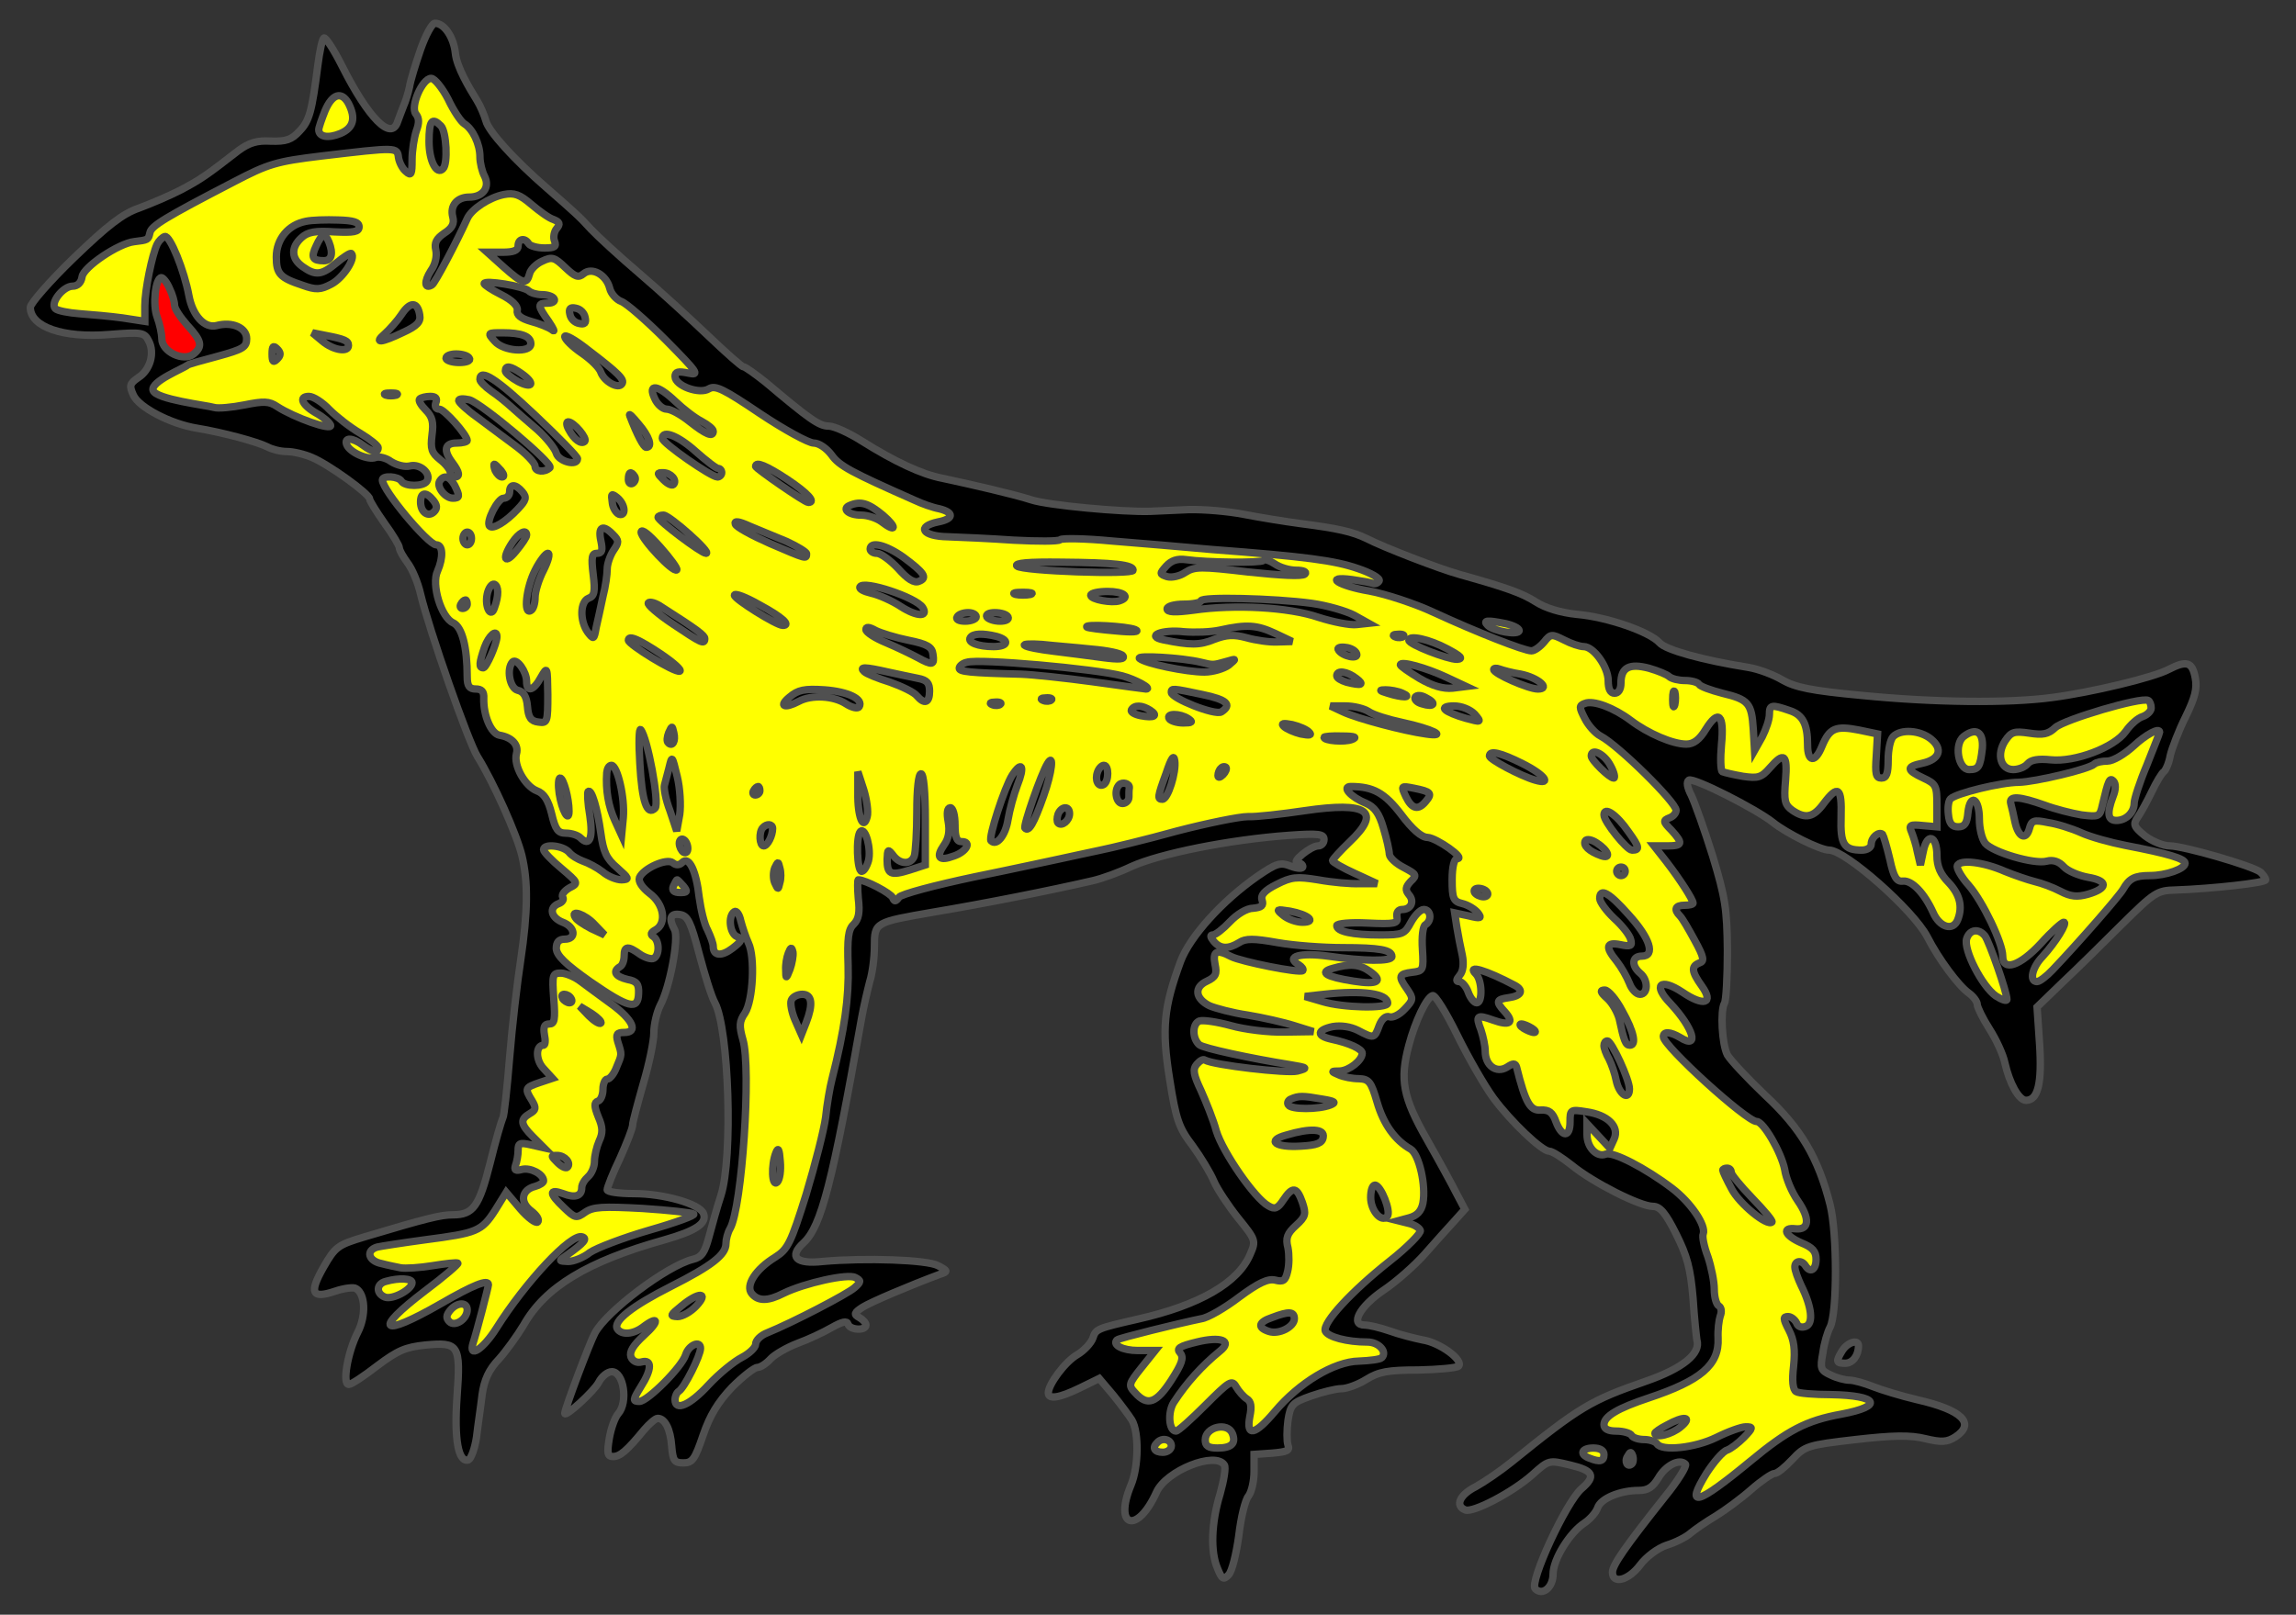 <?xml version="1.0" encoding="utf-8"?>
<svg xmlns="http://www.w3.org/2000/svg" xmlns:dc="http://purl.org/dc/elements/1.1/"
     xmlns:xl="http://www.w3.org/1999/xlink"
     xmlns:xlink="http://www.w3.org/1999/xlink"
     version="1.1"
     viewBox="54 72 310.5 218.427"
     width="310.5"
     height="218.427"
     preserveAspectRatio="xMidYMid meet"
     zoomAndPan="magnify"
     contentScriptType="application/ecmascript"
     contentStyleType="text/css">
   <rect x="54" y="72" width="310.5" height="218.427" fill="#333333" stroke="none"/>
   <defs/>
   <g stroke-opacity="1" stroke-dasharray="none" stroke="#505050" fill="#ffff00"
      fill-opacity="1">
      <title>Beaver Statant (3)</title>
      <g>
         <title>Art</title>
         <g>
            <g>
               <g  id="outline-0">
                  <path
                        d="M 110.874 78.701 C 110.185 80.709 109.497 82.946 109.382 83.749 C 109.21 84.552 108.866 85.699 108.579 86.33 C 108.35 86.961 107.948 87.937 107.776 88.453 C 106.916 91.149 103.818 87.994 100.262 80.938 C 99.114 78.644 97.967 76.923 97.795 77.152 C 97.566 77.325 97.221 78.988 96.992 80.766 C 96.189 87.076 95.845 88.338 94.525 89.715 C 93.436 90.919 92.69 91.149 90.625 91.091 C 88.732 90.977 87.699 91.321 86.265 92.353 C 81.906 95.738 81.16 96.254 78.464 97.688 C 76.915 98.491 74.334 99.581 72.785 100.155 C 70.605 100.9 68.54 102.507 64.009 106.866 C 60.739 110.021 58.1 113.061 58.1 113.578 C 58.1 116.216 62.517 117.765 68.77 117.249 C 73.187 116.905 73.531 116.962 74.104 118.109 C 74.965 119.715 74.334 122.067 72.67 123.1 C 71.523 123.903 71.466 124.19 72.039 125.451 C 72.785 127.115 77.087 129.352 80.644 129.926 C 84.143 130.499 88.789 131.761 90.166 132.45 C 90.797 132.794 91.944 133.081 92.805 133.081 C 93.608 133.081 95.156 133.425 96.189 133.884 C 98.426 134.802 103.99 138.817 103.99 139.505 C 103.99 139.735 104.908 141.226 105.998 142.775 C 107.088 144.266 108.006 145.815 108.006 146.102 C 108.006 146.446 108.522 147.307 109.095 148.11 C 109.726 148.913 110.529 150.806 110.874 152.354 C 112.078 157.345 117.298 172.259 118.56 174.324 C 120.74 177.823 123.895 184.879 124.583 187.747 C 125.444 191.361 125.386 195.319 124.411 201.915 C 123.952 204.898 123.264 210.807 122.92 215.051 C 122.576 219.296 122.174 222.967 122.002 223.254 C 121.83 223.541 121.027 226.294 120.281 229.335 C 118.79 235.243 117.987 236.333 115.233 236.333 C 113.627 236.333 111.734 236.792 103.302 239.316 C 99.688 240.406 99.344 240.635 97.738 243.446 C 95.787 246.887 96.132 247.748 99.344 246.658 C 100.548 246.256 101.868 246.084 102.155 246.314 C 103.417 247.06 103.531 249.985 102.384 252.222 C 101.007 254.918 100.262 259.278 101.179 259.278 C 101.524 259.278 103.244 258.13 105.023 256.754 C 107.776 254.689 108.809 254.23 111.562 253.943 C 116.036 253.542 116.323 253.886 115.807 260.941 C 115.405 266.735 115.979 269.89 117.356 269.488 C 117.7 269.316 118.216 267.939 118.445 266.391 C 118.618 264.842 119.019 262.261 119.191 260.712 C 119.478 258.647 120.109 257.27 121.486 255.836 C 122.461 254.746 123.952 252.681 124.813 251.247 C 127.738 246.084 133.417 242.643 143.857 239.717 C 148.102 238.513 149.651 237.48 149.134 236.161 C 148.618 234.841 143.742 233.465 139.727 233.465 C 137.719 233.465 136.113 233.235 136.113 232.948 C 136.113 232.662 136.859 230.711 137.834 228.704 C 138.752 226.639 139.555 224.631 139.555 224.172 C 139.555 223.77 140.243 221.247 140.989 218.608 C 141.792 215.912 142.423 212.814 142.423 211.724 C 142.423 210.577 142.824 208.914 143.283 207.996 C 144.603 205.529 145.807 198.933 145.234 197.785 C 144.373 196.237 144.66 195.491 145.979 195.72 C 147.012 195.892 147.413 196.695 148.561 201.055 C 149.306 203.866 150.224 206.849 150.683 207.652 C 152.576 211.208 153.15 228.589 151.486 233.752 C 150.97 235.3 150.282 237.824 149.88 239.316 C 149.306 241.438 148.905 242.069 147.7 242.356 C 144.201 243.216 135.998 249.411 134.45 252.337 C 133.761 253.599 130.377 262.605 130.377 263.178 C 130.377 263.809 134.335 260.196 134.966 258.991 C 135.367 258.188 136.17 257.557 136.744 257.557 C 138.35 257.557 138.981 261.687 137.604 263.236 C 137.146 263.752 136.629 265.243 136.4 266.563 C 136.056 268.628 136.17 269.029 136.916 269.029 C 137.834 269.029 138.752 268.284 141.104 265.416 C 141.849 264.555 142.652 263.867 142.939 263.867 C 143.914 263.867 144.66 265.301 144.832 267.595 C 145.004 269.603 145.176 269.89 146.438 269.89 C 147.643 269.89 147.987 269.373 149.077 266.161 C 149.995 263.465 151.085 261.687 152.978 259.679 C 154.469 258.188 156.018 256.983 156.419 256.983 C 156.821 256.983 157.624 256.467 158.198 255.836 C 158.714 255.262 160.377 254.287 161.869 253.714 C 163.303 253.197 165.368 252.222 166.458 251.591 C 167.892 250.788 168.523 250.616 168.695 251.132 C 168.924 251.935 171.104 252.05 171.104 251.247 C 171.104 250.96 170.703 250.501 170.186 250.214 C 169.441 249.813 169.498 249.583 170.645 248.838 C 171.735 248.149 176.84 245.97 181.142 244.364 C 182.232 244.019 182.175 243.905 180.856 243.216 C 179.422 242.413 170.989 242.126 165.253 242.643 C 161.639 243.044 160.607 242.012 162.672 240.119 C 165.081 237.882 166.572 231.973 170.53 209.659 C 170.817 208.053 171.334 205.873 171.62 204.784 C 171.964 203.694 172.251 201.571 172.251 200.022 C 172.251 196.753 172.309 196.753 180.282 195.376 C 187.108 194.229 195.827 192.508 201.793 191.131 C 203.055 190.845 205.407 189.984 206.956 189.238 C 210.856 187.46 220.321 185.567 228.352 184.994 C 232.367 184.707 233.055 184.821 233.055 185.567 C 233.055 186.026 232.711 186.428 232.252 186.428 C 231.277 186.428 228.524 188.665 229.499 188.722 C 229.843 188.722 230.187 188.952 230.187 189.238 C 230.187 189.525 229.499 189.525 228.581 189.181 C 227.147 188.607 226.631 188.779 224.107 190.5 C 219.231 193.885 214.929 198.703 213.667 202.03 C 211.372 208.283 211.086 211.151 212.175 217.977 C 213.036 223.484 213.437 224.574 215.273 226.983 C 216.363 228.474 217.682 230.654 218.141 231.744 C 218.6 232.834 220.091 235.071 221.411 236.734 C 223.82 239.717 223.877 239.832 223.074 241.667 C 221.468 245.511 216.248 248.551 207.873 250.444 C 202.367 251.706 202.194 251.763 201.793 253.025 C 201.563 253.656 200.646 254.689 199.671 255.262 C 198.007 256.238 195.77 259.278 195.77 260.425 C 195.77 261.343 197.261 261.113 200.072 259.737 L 202.653 258.475 L 204.546 260.712 C 205.521 261.916 206.669 263.465 207.07 264.096 C 208.045 265.76 207.988 270.406 206.956 272.873 C 204.546 278.666 207.816 279.584 210.397 273.848 C 211.717 270.922 218.371 268.284 219.575 270.177 C 219.805 270.521 219.518 272.242 219.002 274.077 C 217.797 278.035 217.682 281.936 218.657 284.173 C 219.231 285.607 219.46 285.779 220.149 285.033 C 220.608 284.575 221.181 282.223 221.526 279.756 C 221.812 277.289 222.386 274.88 222.845 274.364 C 223.246 273.848 223.591 272.356 223.591 271.094 L 223.591 268.743 L 226.057 268.57 C 228.065 268.398 228.466 268.226 228.18 267.481 C 228.007 266.964 228.007 265.473 228.18 264.154 C 228.524 261.974 228.753 261.744 231.334 260.827 C 232.826 260.31 234.661 259.851 235.407 259.851 C 236.153 259.851 237.702 259.278 238.792 258.589 C 240.455 257.557 241.717 257.327 245.79 257.327 C 248.486 257.27 250.952 257.041 251.239 256.811 C 251.985 256.008 248.715 253.599 246.363 253.255 C 245.216 253.025 243.208 252.509 241.946 252.05 C 240.627 251.591 239.136 251.247 238.562 251.247 C 236.554 251.247 237.816 248.78 241.086 246.543 C 242.807 245.396 245.331 243.159 246.65 241.667 C 248.027 240.119 249.748 238.168 250.608 237.251 L 252.1 235.587 L 251.01 233.522 C 250.436 232.375 248.658 229.105 246.994 226.18 C 243.725 220.443 243.266 218.092 244.528 213.388 C 245.388 210.118 246.937 206.906 247.74 206.677 C 248.084 206.562 249.576 208.971 251.067 212.011 C 252.559 215.051 254.738 218.837 255.943 220.501 C 258.352 223.77 262.54 227.728 263.515 227.728 C 263.916 227.728 265.236 228.589 266.555 229.621 C 269.423 231.973 275.79 235.186 277.511 235.186 C 278.486 235.186 279.232 236.046 280.666 238.914 C 282.158 241.897 282.616 243.56 282.961 247.633 C 283.133 250.387 283.419 252.911 283.477 253.255 C 284.05 255.09 281.584 257.098 276.651 258.819 C 269.079 261.457 267.702 262.261 258.409 269.775 C 256.918 270.98 254.738 272.471 253.591 273.102 C 251.411 274.192 250.723 275.683 252.157 276.257 C 253.247 276.659 258.582 273.848 261.22 271.496 C 263.457 269.488 263.457 269.488 266.325 270.177 C 269.48 270.922 269.882 271.668 267.874 273.389 C 265.809 275.167 260.761 286.066 261.622 286.926 C 262.597 287.902 264.031 286.754 264.031 284.919 C 264.031 282.968 266.268 279.297 268.333 277.978 C 269.079 277.462 269.825 276.601 270.054 275.97 C 270.456 274.708 273.094 273.618 275.618 273.618 C 276.88 273.618 277.511 273.159 278.257 271.955 C 279.232 270.234 281.125 269.259 281.928 270.062 C 282.158 270.291 280.896 272.356 279.06 274.593 C 273.783 281.248 272.062 283.714 272.062 284.689 C 272.062 286.353 274.241 285.779 275.79 283.714 C 276.651 282.567 278.2 281.42 279.404 281.018 C 280.551 280.674 282.043 279.928 282.674 279.355 C 283.305 278.838 284.796 277.806 286.058 277.06 C 287.263 276.314 289.385 274.766 290.819 273.504 C 292.196 272.299 293.63 271.324 293.974 271.324 C 294.376 271.324 295.408 270.463 296.383 269.431 C 298.104 267.595 298.448 267.481 304.93 266.735 C 309.978 266.161 312.33 266.104 314.395 266.62 C 316.575 267.136 317.321 267.079 318.41 266.391 C 321.221 264.555 319.328 262.719 313.248 261.343 C 311.068 260.827 308.429 260.023 307.282 259.565 C 306.135 259.106 304.701 258.704 304.127 258.704 C 303.554 258.704 302.406 258.417 301.603 258.016 C 300.227 257.385 300.112 257.155 300.513 255.033 C 300.685 253.714 301.144 252.165 301.489 251.534 C 302.464 249.698 302.464 238.742 301.489 234.956 C 299.882 228.589 297.531 224.631 292.712 220.157 C 290.303 217.862 288.008 215.396 287.607 214.707 C 286.861 213.273 286.632 208.684 287.205 207.709 C 287.435 207.365 287.607 204.153 287.607 200.596 C 287.55 194.917 287.32 193.426 285.599 187.747 C 284.509 184.248 283.19 180.577 282.731 179.601 C 282.158 178.512 282.043 177.766 282.387 177.536 C 283.018 177.135 291.508 181.437 293.802 183.273 C 295.58 184.707 300.169 187.001 301.374 187.001 C 303.554 187.001 312.732 195.089 314.625 198.703 C 316.173 201.743 318.869 205.357 320.246 206.332 C 320.877 206.791 321.393 207.48 321.393 207.881 C 321.393 208.225 322.139 209.774 323.057 211.208 C 323.975 212.642 324.892 214.65 325.122 215.74 C 325.753 218.55 327.015 220.845 327.99 220.845 C 329.596 220.845 330.17 218.55 329.826 213.273 L 329.481 208.225 L 332.923 204.898 C 334.816 203.12 338.43 199.564 340.954 197.04 C 345.371 192.68 345.715 192.451 348.239 192.393 C 353.172 192.221 360.4 191.418 360.4 191.017 C 360.4 190.787 360.055 190.328 359.711 189.984 C 358.621 189.124 349.271 186.428 347.436 186.428 C 346.518 186.428 345.027 185.797 344.051 185.051 C 342.56 183.846 342.445 183.502 343.076 182.584 C 343.478 182.011 344.338 180.462 344.969 179.143 C 345.6 177.823 346.346 176.561 346.633 176.389 C 346.862 176.217 347.321 175.242 347.493 174.209 C 347.723 173.234 348.64 170.825 349.558 168.989 C 350.82 166.408 351.164 165.146 350.878 163.712 C 350.476 161.532 349.73 161.303 347.264 162.565 C 345.199 163.655 336.824 165.662 331.546 166.351 C 325.581 167.154 315.485 167.039 305.676 166.064 C 298.907 165.433 296.785 164.974 295.064 163.999 C 293.917 163.311 291.852 162.508 290.418 162.278 C 284.28 161.303 279.289 159.926 278.429 158.951 C 277.11 157.46 271.316 155.452 267.243 155.108 C 265.006 154.878 262.998 154.247 261.736 153.444 C 259.844 152.24 257.779 151.494 251.411 149.716 C 248.715 148.97 241.258 146.102 238.792 144.84 C 236.899 143.922 234.834 143.463 229.9 142.832 C 227.721 142.545 224.222 141.972 222.157 141.57 C 220.091 141.169 216.764 140.882 214.699 140.939 C 212.634 141.054 210.34 141.111 209.537 141.169 C 205.751 141.283 195.77 140.366 193.475 139.62 C 191.181 138.874 185.445 137.555 181.429 136.695 C 178.676 136.178 175.005 134.457 170.53 131.647 C 168.81 130.557 166.802 129.639 166.056 129.639 C 164.794 129.639 163.475 128.721 157.567 123.731 C 156.132 122.583 154.756 121.608 154.526 121.608 C 154.297 121.608 152.175 119.715 149.765 117.421 C 147.413 115.184 143.226 111.34 140.473 108.989 C 137.719 106.637 134.794 103.941 133.933 103.023 C 132.327 101.245 131.581 100.614 127.91 97.401 C 123.608 93.673 120.052 89.772 119.707 88.338 C 119.478 87.535 118.962 86.33 118.503 85.585 C 117.47 83.921 115.749 81.053 115.577 79.16 C 115.348 77.038 114.086 75.145 112.824 75.145 C 112.422 75.145 111.562 76.751 110.874 78.701 Z"
                        fill="black"/>
               </g>
            </g>
            <g>
               <path d="M 114.602 85.413 C 115.348 87.019 116.38 88.51 116.782 88.74 C 117.929 89.428 118.904 91.493 118.904 93.214 C 118.904 94.017 119.191 95.222 119.535 95.853 C 120.281 97.344 119.306 98.663 117.47 98.663 C 115.807 98.663 114.832 99.811 115.233 101.359 C 115.463 102.22 115.176 102.851 114.086 103.539 C 112.996 104.285 112.709 104.858 112.939 105.834 C 113.111 106.637 112.881 107.784 112.25 108.644 C 111.333 110.078 111.39 111.168 112.422 110.537 C 112.824 110.308 115.692 104.858 117.183 101.589 C 117.757 100.269 120.166 98.721 122.117 98.319 C 123.551 98.032 124.296 98.319 125.845 99.638 C 126.935 100.556 128.254 101.531 128.885 101.704 C 129.688 102.048 129.803 102.277 129.287 102.908 C 128.943 103.31 128.771 104.113 129 104.629 C 129.287 105.375 129 105.547 127.623 105.547 C 126.648 105.547 125.673 105.26 125.501 104.973 C 124.985 104.113 124.067 104.285 124.067 105.26 C 124.067 105.891 123.436 106.12 121.945 106.12 L 119.88 106.12 L 122.117 108.128 C 124.698 110.423 125.214 110.537 125.616 109.046 C 125.73 108.472 126.534 107.669 127.337 107.325 C 128.656 106.694 129 106.809 130.434 108.185 C 131.754 109.447 132.212 109.62 132.901 109.046 C 134.048 108.071 135.998 109.161 136.457 110.996 C 136.629 111.742 137.375 112.545 138.006 112.774 C 138.694 113.004 141.39 115.356 144.029 117.994 C 148.389 122.411 148.675 122.813 147.069 122.469 C 145.693 122.182 145.291 122.297 145.291 122.928 C 145.291 124.19 148.618 125.394 149.88 124.591 C 150.74 124.075 151.888 124.648 156.821 127.975 C 160.09 130.155 163.36 131.933 164.048 131.933 C 164.737 131.933 165.769 132.622 166.458 133.54 C 167.49 135.031 169.154 135.891 177.701 139.677 C 178.676 140.136 180.11 140.653 181.028 140.825 C 183.093 141.341 182.978 142.201 180.856 142.603 C 177.873 143.234 178.733 144.553 182.175 144.611 C 183.781 144.668 187.797 144.84 191.066 145.069 C 194.336 145.241 197.147 145.241 197.376 145.012 C 197.605 144.783 200.76 144.84 204.374 145.184 C 207.988 145.471 214.068 145.987 217.854 146.331 C 230.703 147.307 234.489 147.823 237.644 148.913 C 239.365 149.486 240.685 150.232 240.512 150.576 C 240.34 150.863 239.996 151.035 239.652 150.92 C 239.365 150.806 238.046 150.576 236.841 150.404 C 232.883 149.888 235.063 151.265 239.193 151.953 C 241.373 152.354 245.274 153.616 247.97 154.878 C 253.821 157.574 260.13 160.041 261.106 160.041 C 261.507 160.041 262.253 159.525 262.826 158.836 C 263.687 157.746 263.859 157.746 265.465 158.55 C 266.44 159.066 267.645 159.467 268.161 159.467 C 269.538 159.467 271.488 162.221 271.488 164.114 C 271.488 165.204 271.775 165.777 272.349 165.777 C 272.865 165.777 273.209 165.261 273.209 164.4 C 273.209 162.278 274.356 161.704 276.995 162.393 C 278.2 162.737 279.461 163.253 279.748 163.54 C 280.092 163.827 281.01 164.056 281.871 164.056 C 282.731 164.056 283.592 164.286 283.764 164.573 C 283.936 164.859 285.37 165.376 286.919 165.777 C 290.475 166.638 290.877 167.097 291.106 170.653 L 291.278 173.521 L 292.311 171.685 C 292.827 170.653 293.286 169.334 293.286 168.645 C 293.286 167.326 293.573 167.269 296.039 168.129 C 297.817 168.703 298.448 169.965 298.448 172.775 C 298.448 175.127 299.481 175.242 300.399 172.947 C 301.431 170.481 302.234 170.137 305.447 170.768 L 307.913 171.284 L 307.741 174.267 C 307.569 176.676 307.684 177.25 308.429 177.25 C 309.118 177.25 309.347 176.676 309.347 174.783 C 309.347 173.406 309.634 172.03 310.036 171.628 C 311.068 170.596 313.649 170.768 315.141 171.972 C 316.804 173.349 316.288 174.726 313.994 175.242 C 311.756 175.701 311.756 176.16 314.108 177.25 C 315.829 178.053 315.944 178.282 315.944 180.978 L 315.944 183.846 L 313.994 183.674 C 312.33 183.502 312.101 183.617 312.502 184.535 C 312.732 185.108 313.133 186.313 313.305 187.288 L 313.707 189.009 L 314.108 187.116 C 314.625 184.592 315.944 184.994 315.944 187.747 C 315.944 189.181 316.403 190.271 317.55 191.418 C 319.041 193.024 319.443 194.63 318.755 196.409 C 318.124 198.015 316.288 197.441 315.428 195.434 C 314.223 192.795 312.56 191.074 311.355 191.189 C 310.494 191.303 310.093 190.672 309.577 188.263 C 309.175 186.542 308.716 185.051 308.601 184.879 C 308.085 184.42 307.053 185.28 307.053 186.198 C 307.053 186.657 306.479 187.001 305.791 187.001 C 303.324 187.001 302.865 186.198 302.98 182.47 C 303.095 178.512 302.578 178.11 300.628 180.691 C 299.251 182.584 298.162 182.814 296.383 181.609 C 295.351 180.863 295.236 180.29 295.466 177.594 C 295.752 174.037 295.293 173.636 293.343 175.873 C 292.196 177.192 291.737 177.307 289.729 177.02 C 288.41 176.791 287.205 176.504 286.919 176.389 C 286.689 176.217 286.632 174.611 286.804 172.718 C 287.205 168.645 286.402 167.9 284.681 170.653 C 283.821 172.087 283.018 172.661 282.043 172.661 C 280.207 172.661 276.88 171.227 274.528 169.448 C 272.234 167.727 269.48 166.695 268.333 167.154 C 267.53 167.441 267.53 167.67 268.333 169.219 C 268.792 170.137 269.767 171.227 270.456 171.571 C 272.865 172.833 280.666 180.519 280.666 181.609 C 280.666 182.011 280.265 182.47 279.748 182.642 C 278.888 182.986 278.888 183.158 280.035 184.305 C 281.641 186.083 281.584 186.428 279.461 186.428 L 277.683 186.428 L 279.347 188.55 C 281.24 191.017 282.961 193.713 282.961 194.172 C 282.961 194.344 282.444 194.458 281.813 194.458 C 280.551 194.458 280.322 195.032 281.182 195.892 C 281.526 196.237 282.387 197.728 283.19 199.219 C 284.452 201.514 284.509 202.03 283.821 202.26 C 282.674 202.719 282.731 203.407 284.165 205.415 C 285.829 207.766 284.395 208.168 281.526 206.218 C 278.486 204.21 277.454 205.242 279.92 207.766 C 283.018 211.093 283.878 214.019 281.24 212.355 C 279.863 211.552 278.945 211.495 278.945 212.241 C 278.945 213.503 290.188 223.713 291.565 223.713 C 292.483 223.713 294.892 227.901 295.351 230.195 C 295.523 231.4 296.326 233.293 297.129 234.44 C 298.793 236.849 298.678 238.398 296.842 238.226 C 294.892 237.996 295.351 239.144 297.588 240.119 C 299.137 240.75 299.596 241.266 299.596 242.356 C 299.596 243.79 298.793 244.249 298.162 243.216 C 297.645 242.413 296.728 242.528 296.728 243.388 C 296.728 243.847 297.129 244.937 297.588 245.912 C 299.022 248.78 299.251 251.018 298.219 251.419 C 297.645 251.649 297.129 251.476 296.957 250.96 C 296.728 250.501 296.211 250.1 295.81 250.1 C 295.121 250.1 295.121 250.387 295.924 251.935 C 296.613 253.255 296.785 254.574 296.555 256.811 C 296.326 258.761 296.441 259.966 296.9 260.253 C 297.244 260.482 299.366 260.654 301.603 260.654 C 308.028 260.769 308.831 262.203 303.037 263.293 C 298.276 264.154 295.752 265.473 290.704 269.66 C 283.477 275.626 281.813 276.085 284.796 271.266 C 285.771 269.775 286.976 268.341 287.55 268.169 C 288.066 267.997 289.098 267.194 289.844 266.448 C 291.106 265.129 291.106 265.014 290.074 265.014 C 289.5 265.014 287.722 265.645 286.115 266.448 C 283.19 267.882 278.716 268.341 278.085 267.308 C 277.913 267.022 277.11 266.735 276.364 266.735 C 275.618 266.735 274.815 266.505 274.643 266.161 C 274.471 265.874 273.553 265.588 272.578 265.588 C 271.488 265.588 270.914 265.301 270.914 264.727 C 270.914 263.58 272.807 262.49 276.938 261.113 C 283.993 258.761 286.517 256.639 286.345 253.025 C 286.288 251.878 286.46 250.559 286.632 250.042 C 286.861 249.469 286.804 248.895 286.46 248.666 C 286.115 248.494 285.829 247.461 285.829 246.429 C 285.829 245.339 285.427 243.388 284.968 242.012 C 284.452 240.635 284.165 239.258 284.337 238.914 C 284.739 237.767 282.674 234.669 280.092 232.719 C 276.536 230.023 272.119 227.728 271.144 228.13 C 269.939 228.589 268.62 227.212 268.62 225.491 L 268.62 224 L 270.169 225.663 L 271.718 227.327 L 272.291 226.065 C 273.037 224.401 271.431 222.795 268.505 222.394 C 266.383 222.05 266.325 222.107 266.325 223.77 C 266.325 225.893 265.236 225.893 264.433 223.77 C 263.974 222.451 263.457 222.107 262.368 222.164 C 260.933 222.279 260.302 221.189 259.098 216.371 C 258.926 215.797 258.639 215.797 257.779 216.371 C 256.344 217.231 254.853 216.141 254.853 214.191 C 254.853 213.503 254.566 212.183 254.279 211.323 C 253.534 209.373 253.706 209.2 255.943 210.004 C 258.18 210.807 258.811 210.348 257.549 208.914 C 256.23 207.48 256.344 207.193 258.008 206.963 C 259.729 206.734 260.13 205.988 258.868 205.3 C 254.968 203.235 252.272 202.432 253.591 203.751 C 254.452 204.611 254.509 207.652 253.706 207.652 C 253.362 207.652 252.845 207.021 252.559 206.218 C 252.272 205.415 251.698 204.784 251.354 204.784 C 250.895 204.784 250.895 204.554 251.411 203.923 C 251.87 203.407 251.985 202.374 251.755 201.227 C 251.526 200.195 251.182 198.474 251.01 197.384 L 250.723 195.491 L 252.616 195.892 C 254.279 196.294 254.452 196.237 253.821 195.434 C 253.419 194.975 252.501 194.401 251.755 194.229 C 250.551 193.942 250.379 193.541 250.379 191.017 C 250.379 189.238 250.666 188.148 251.067 188.148 C 252.272 188.148 248.256 185.338 247.052 185.28 C 246.249 185.28 244.987 184.19 243.495 182.183 C 241.258 179.257 239.709 178.397 236.669 178.397 C 235.407 178.397 236.669 179.831 238.677 180.634 C 239.881 181.15 240.512 182.011 241.086 184.018 C 241.545 185.51 241.889 187.116 241.889 187.575 C 241.946 188.034 242.807 188.837 243.839 189.353 C 245.56 190.271 245.675 190.386 244.757 191.246 C 244.069 191.992 244.012 192.393 244.528 193.024 C 245.331 193.942 244.815 195.032 243.61 195.032 C 243.094 195.032 242.807 195.434 242.922 196.064 C 243.094 196.925 242.635 197.04 238.964 196.868 C 236.612 196.753 234.776 196.925 234.776 197.212 C 234.776 198.015 236.899 198.474 240.627 198.474 C 243.725 198.474 243.954 198.359 244.815 196.753 C 245.331 195.835 246.077 195.032 246.536 195.032 C 247.511 195.032 247.683 196.523 246.765 197.097 C 246.421 197.269 246.249 198.703 246.363 200.424 C 246.536 203.235 246.478 203.35 244.987 203.522 C 243.151 203.751 243.036 204.038 244.298 205.816 C 245.159 207.078 245.159 207.25 243.954 208.512 C 243.266 209.258 242.348 209.717 241.889 209.545 C 241.43 209.373 240.857 209.831 240.512 210.749 C 239.881 212.47 239.824 212.527 237.644 211.38 C 236.612 210.864 235.35 210.692 234.26 210.864 C 232.08 211.323 231.965 212.126 234.088 212.585 C 236.497 213.101 238.218 213.904 238.218 214.478 C 238.218 215.453 236.44 216.83 235.178 216.887 C 233.973 216.887 233.973 216.944 235.063 217.403 C 235.694 217.69 236.899 217.92 237.759 217.92 C 239.136 217.977 239.423 218.321 240.226 221.074 C 241.086 224.057 242.635 226.237 244.757 227.442 C 245.905 228.13 246.88 232.375 246.421 234.784 C 246.191 235.874 245.618 236.448 244.585 236.734 L 243.094 237.136 L 244.47 237.48 C 245.274 237.652 245.962 238.111 246.077 238.455 C 246.191 238.799 244.356 240.692 241.946 242.585 C 236.784 246.658 232.826 250.96 233.227 252.05 C 233.572 252.853 236.153 253.542 238.906 253.542 C 240.455 253.542 241.66 254.861 240.857 255.664 C 240.627 255.893 239.25 256.065 237.759 256.123 C 234.432 256.18 229.671 259.048 226.401 262.949 C 223.705 266.161 222.501 266.391 223.017 263.637 C 223.304 262.261 223.189 261.572 222.615 261.228 C 222.157 260.941 221.526 260.196 221.181 259.622 C 220.608 258.589 220.264 258.819 217.051 262.031 C 215.101 263.981 213.323 265.588 213.036 265.588 C 212.061 265.588 211.889 263.006 212.749 261.687 C 214.47 259.048 216.535 256.754 219.002 254.746 C 220.722 253.369 219.116 252.738 215.847 253.542 C 213.495 254.115 213.036 254.402 213.61 255.033 C 214.126 255.664 213.839 256.467 212.405 258.704 C 210.397 261.802 209.193 262.261 207.529 260.425 C 206.554 259.392 206.611 259.22 208.39 256.983 L 210.225 254.689 L 207.873 254.689 C 205.866 254.689 204.374 253.943 205.063 253.255 C 205.292 253.025 213.38 251.018 216.478 250.387 C 217.338 250.272 219.633 248.953 221.583 247.461 C 224.222 245.511 225.484 244.937 226.459 245.167 C 227.549 245.453 227.835 245.224 228.122 244.019 C 228.352 243.159 228.352 241.725 228.18 240.807 C 227.835 239.488 228.065 238.857 229.269 237.767 C 230.589 236.562 230.646 236.218 230.13 234.669 C 229.384 232.547 228.811 232.432 227.549 234.325 C 226.803 235.472 226.401 235.644 225.541 235.128 C 223.705 234.153 219.346 227.843 218.485 224.975 C 218.084 223.484 217.109 221.074 216.42 219.526 C 215.388 217.346 215.273 216.658 215.847 215.969 C 216.248 215.51 216.707 215.224 216.937 215.396 C 218.084 216.084 228.065 217.231 229.442 216.887 C 230.933 216.485 230.876 216.428 228.466 216.027 C 223.074 215.166 216.707 213.789 216.191 213.331 C 215.216 212.47 215.216 210.52 216.191 210.118 C 216.707 209.946 218.6 210.233 220.493 210.749 C 222.329 211.266 225.598 211.667 227.721 211.61 L 231.621 211.552 L 229.04 210.749 C 227.606 210.29 224.795 209.659 222.73 209.315 C 220.722 209.028 218.371 208.397 217.568 208.053 C 215.617 207.078 215.445 205.529 217.223 204.726 C 218.428 204.153 218.6 203.751 218.313 202.432 C 217.969 200.653 218.543 200.367 220.493 201.399 C 221.87 202.088 229.786 203.694 230.187 203.292 C 230.302 203.12 230.073 202.776 229.614 202.489 C 227.778 201.399 229.843 200.826 233.629 201.342 C 238.39 202.03 242.233 202.088 242.233 201.399 C 242.233 200.481 240.512 200.195 235.579 200.195 C 232.941 200.195 228.983 199.908 226.745 199.506 C 223.533 198.933 222.443 198.933 221.583 199.506 C 220.091 200.424 219.002 200.367 218.141 199.334 C 217.682 198.761 217.625 198.474 218.026 198.474 C 218.371 198.474 219.403 197.671 220.321 196.695 C 221.296 195.663 222.615 194.86 223.476 194.86 C 224.623 194.745 224.91 194.516 224.68 193.77 C 224.451 193.082 225.025 192.451 226.631 191.648 C 228.638 190.615 229.384 190.558 232.252 191.017 C 234.145 191.361 236.669 191.59 237.931 191.533 L 240.226 191.533 L 237.243 190.156 C 235.579 189.41 234.203 188.607 234.203 188.435 C 234.203 188.263 235.235 187.116 236.497 185.911 C 240.914 181.724 238.964 180.405 230.417 181.667 C 227.319 182.125 223.82 182.527 222.73 182.47 C 221.64 182.47 217.338 183.33 213.151 184.42 C 209.021 185.567 204.259 186.714 202.539 187.059 C 200.875 187.403 198.581 187.919 197.491 188.148 C 196.401 188.378 191.124 189.525 185.789 190.615 C 180.339 191.762 175.865 192.967 175.578 193.368 C 175.119 193.999 174.947 193.999 174.718 193.426 C 174.488 192.852 171.047 191.017 170.072 191.017 C 169.957 191.017 169.957 192.164 170.072 193.541 C 170.301 195.434 170.129 196.351 169.441 197.04 C 168.695 197.728 168.58 198.933 168.695 202.661 C 168.81 206.906 168.236 211.208 166.515 217.977 C 166.228 219.067 165.827 221.419 165.655 223.139 C 165.425 224.86 164.221 229.564 163.016 233.579 C 160.951 240.176 160.549 240.979 158.829 242.069 C 156.19 243.675 154.756 245.912 155.674 247.002 C 156.534 248.035 157.853 248.035 159.976 246.945 C 162.787 245.568 168.695 244.249 169.67 244.822 C 170.473 245.224 170.473 245.396 169.555 246.199 C 168.58 247.06 161.18 250.903 157.796 252.28 C 156.878 252.624 156.19 253.312 156.19 253.828 C 156.19 254.287 155.329 255.09 154.354 255.607 C 153.322 256.123 151.257 257.786 149.823 259.335 C 147.299 262.089 145.291 262.949 145.291 261.343 C 145.291 260.884 145.52 260.368 145.807 260.196 C 146.553 259.737 148.733 255.377 148.733 254.402 C 148.733 253.255 147.127 253.943 146.725 255.262 C 146.209 256.926 141.562 261.572 140.473 261.572 C 139.555 261.572 139.555 261.4 140.645 259.622 C 142.193 257.213 142.193 255.836 140.759 256.238 C 140.128 256.41 139.555 256.123 139.325 255.549 C 139.096 254.861 139.612 254 141.104 252.624 C 143.226 250.731 143.111 249.87 140.931 251.534 C 139.612 252.509 138.063 252.624 137.49 251.763 C 136.859 250.731 139.497 248.666 144.717 246.027 C 150.282 243.216 152.175 241.725 152.175 240.233 C 152.175 239.66 152.404 238.742 152.748 238.168 C 154.354 235.3 155.616 216.485 154.469 212.642 C 153.953 210.807 153.953 210.176 154.756 209.028 C 155.846 207.308 156.132 201.457 155.215 199.564 C 154.871 198.818 154.412 197.441 154.182 196.581 C 154.01 195.72 153.609 195.147 153.322 195.319 C 152.404 195.892 152.691 198.302 153.666 198.703 C 154.469 198.99 154.354 199.277 153.092 200.252 C 151.601 201.399 150.454 201.342 150.454 200.022 C 150.454 199.621 150.109 198.703 149.708 197.843 C 149.249 197.04 148.79 195.089 148.561 193.426 C 148.159 189.812 147.184 187.747 146.266 188.665 C 145.865 189.066 145.406 189.066 145.004 188.722 C 144.201 188.034 140.989 189.468 140.473 190.73 C 140.301 191.246 140.817 192.049 141.849 192.852 C 143.8 194.286 144.201 196.925 142.652 197.785 C 142.021 198.13 141.907 198.416 142.366 198.703 C 143.169 199.219 143.226 201.17 142.423 201.629 C 142.136 201.801 141.276 201.571 140.587 201.112 C 138.924 199.908 138.408 199.965 138.408 201.284 C 138.408 201.915 138.178 202.604 137.834 202.776 C 136.801 203.407 137.203 204.095 138.866 204.497 C 140.128 204.726 140.415 205.128 140.358 206.39 C 140.301 208.684 139.039 208.397 133.819 204.784 C 130.492 202.432 129.287 201.284 129.23 200.309 C 129.23 199.449 129.574 199.047 130.377 199.047 C 131.983 199.047 131.811 197.384 130.09 196.753 C 128.484 196.122 128.197 194.745 129.574 194.229 C 130.033 194.057 130.319 193.655 130.09 193.368 C 129.918 193.024 130.319 192.508 131.008 192.106 C 132.27 191.476 132.212 191.418 129.918 189.468 C 128.599 188.378 127.509 187.231 127.509 186.944 C 127.509 186.083 130.147 186.37 130.95 187.288 C 131.295 187.747 132.212 188.263 132.843 188.493 C 133.532 188.722 134.736 189.353 135.482 189.927 C 136.228 190.558 137.375 191.017 138.063 191.017 C 139.153 190.959 139.096 190.845 137.49 189.41 C 135.998 188.148 135.597 187.231 135.253 184.707 C 134.794 181.38 133.991 178.626 133.532 179.085 C 133.417 179.2 133.474 180.691 133.761 182.298 C 134.22 185.338 133.761 186.6 132.499 185.338 C 132.155 184.994 131.295 184.707 130.549 184.707 C 129.459 184.707 129.115 184.248 128.599 182.068 C 128.14 180.232 127.566 179.315 126.591 178.971 C 124.985 178.34 123.436 175.529 123.838 173.98 C 124.182 172.775 123.264 171.743 121.543 171.456 C 120.396 171.227 119.363 168.76 119.421 166.466 C 119.478 165.548 119.134 165.204 118.331 165.204 C 117.47 165.204 117.183 164.802 117.183 163.54 C 117.183 159.525 116.495 156.829 115.291 156.255 C 113.684 155.567 112.308 151.092 113.168 149.257 C 113.971 147.421 113.914 145.7 112.996 145.7 C 111.906 145.7 105.711 138.301 105.711 136.924 C 105.711 136.293 107.891 136.408 108.292 137.096 C 108.751 137.842 111.275 137.842 111.734 137.096 C 112.365 136.064 110.816 134.687 109.44 135.031 C 108.751 135.203 107.661 134.916 106.916 134.457 C 106.227 133.941 105.252 133.712 104.793 133.884 C 103.761 134.285 101.294 133.195 100.893 132.163 C 100.491 131.13 101.696 131.188 103.072 132.22 C 104.392 133.195 105.137 133.31 105.137 132.564 C 105.137 132.278 104.048 131.417 102.728 130.614 C 101.352 129.811 99.516 128.377 98.541 127.402 C 97.623 126.427 96.361 125.624 95.787 125.624 C 94.296 125.624 94.87 126.828 96.82 127.918 C 97.738 128.434 98.541 129.123 98.713 129.524 C 98.942 130.327 93.78 128.492 91.485 127 C 90.395 126.255 89.65 126.255 87.068 126.771 C 85.347 127.115 83.454 127.287 82.938 127.115 C 81.963 126.828 75.077 126.027 74.702 124.813 C 74.328 123.6 78.865 121.838 79.382 121.379 C 79.496 121.264 81.332 120.748 83.512 120.174 C 86.839 119.256 87.355 118.97 87.355 117.822 C 87.355 116.331 85.405 115.47 83.282 116.044 C 81.676 116.446 80.07 114.725 79.554 112.029 C 78.923 108.587 76.973 103.769 76.284 103.998 C 75.94 104.113 75.481 104.572 75.252 105.031 C 74.563 106.465 73.588 111.283 73.588 113.348 L 73.588 115.47 L 70.605 115.012 C 68.942 114.782 66.303 114.553 64.754 114.438 C 63.263 114.323 61.772 114.036 61.485 113.75 C 60.739 113.004 62.517 110.709 63.837 110.709 C 64.468 110.709 64.984 110.25 65.099 109.447 C 65.271 108.128 70.032 104.916 72.154 104.686 C 74.047 104.457 74.047 104.457 74.276 103.482 C 74.449 102.564 76.342 101.417 85.52 96.656 C 90.338 94.132 91.37 93.845 97.508 93.099 C 107.719 91.895 107.719 91.895 107.891 93.329 C 108.006 94.017 108.464 94.877 108.923 95.222 C 109.612 95.853 109.726 95.566 109.726 93.615 C 109.726 92.353 110.013 90.575 110.3 89.715 C 110.702 88.625 110.702 87.994 110.243 87.42 C 109.44 86.445 111.103 82.602 112.308 82.602 C 112.767 82.602 113.799 83.864 114.602 85.413 Z"/>
            </g>
            <g>
               <path d="M 101.122 85.986 C 102.155 87.994 101.81 89.313 100.032 90.059 C 98.369 90.747 97.107 90.518 97.107 89.543 C 97.107 89.256 97.508 88.109 97.967 86.961 C 98.942 84.667 100.204 84.323 101.122 85.986 Z"/>
            </g>
            <g>
               <g  id="feature-0">
                  <path
                        d="M 76.915 110.996 C 77.317 111.799 77.604 112.832 77.604 113.291 C 77.604 113.75 78.407 114.954 79.324 115.987 C 81.275 118.109 81.447 118.855 80.185 119.887 C 78.865 120.977 75.883 119.601 75.883 117.822 C 75.883 117.134 75.596 115.815 75.252 114.897 C 74.621 113.233 75.022 109.562 75.825 109.562 C 76.055 109.562 76.571 110.193 76.915 110.996 Z"
                        fill="#ff0000"/>
               </g>
            </g>
            <g>
               <path d="M 257.664 156.37 C 258.639 156.599 259.442 157.001 259.442 157.288 C 259.442 157.976 256 157.402 255.197 156.599 C 254.509 155.911 255.082 155.854 257.664 156.37 Z"/>
            </g>
            <g>
               <path d="M 344.912 167.785 C 344.912 168.186 344.396 168.703 343.765 168.932 C 343.134 169.104 342.101 170.022 341.47 170.94 C 339.921 173.12 334.587 175.127 331.317 174.783 C 329.653 174.611 328.678 174.783 328.219 175.299 C 327.875 175.758 326.957 176.102 326.269 176.102 C 324.548 176.102 323.975 174.037 325.179 172.202 C 325.982 170.997 326.384 170.882 328.392 171.169 C 330.284 171.456 330.973 171.341 331.948 170.424 C 333.153 169.334 343.592 166.236 344.51 166.752 C 344.74 166.867 344.912 167.326 344.912 167.785 Z"/>
            </g>
            <g>
               <path d="M 322.082 173.234 C 321.795 175.758 321.565 176.102 320.303 176.102 C 318.812 176.102 318.238 172.661 319.558 171.628 C 321.221 170.366 322.254 170.997 322.082 173.234 Z"/>
            </g>
            <g>
               <path d="M 346.059 171.055 C 346.059 171.169 345.256 173.12 344.338 175.471 C 343.363 177.766 342.617 180.118 342.617 180.634 C 342.617 181.896 341.527 182.986 340.208 182.986 C 339.061 182.986 338.889 182.068 339.749 179.774 C 340.151 178.798 340.151 177.995 339.807 177.651 C 339.29 177.135 339.118 177.536 338.315 180.921 C 337.971 182.47 337.856 182.527 335.504 182.24 C 334.128 182.011 331.891 181.437 330.514 180.921 C 327.13 179.716 325.638 179.601 325.925 180.691 C 326.04 181.15 326.326 182.298 326.499 183.215 C 326.957 185.28 327.99 185.739 328.449 184.076 C 328.736 182.986 329.022 182.871 330.973 183.273 C 332.177 183.445 334.185 184.076 335.447 184.649 C 336.709 185.223 339.405 185.969 341.47 186.37 C 347.149 187.46 349.501 188.148 349.501 188.779 C 349.501 189.525 346.92 190.443 344.74 190.443 C 342.675 190.443 341.929 190.845 341.126 192.279 C 340.61 193.196 335.103 199.506 331.604 203.177 C 330.801 204.038 329.826 204.784 329.481 204.784 C 328.392 204.784 328.793 202.891 330.227 201.399 C 332.005 199.449 333.669 196.753 333.095 196.753 C 332.866 196.753 331.432 198.015 329.998 199.621 C 327.187 202.661 324.835 203.464 324.835 201.342 C 324.835 199.564 322.139 193.942 320.246 191.762 C 319.271 190.672 318.583 189.468 318.697 189.124 C 318.984 188.206 322.254 188.607 325.122 189.869 C 326.384 190.386 328.219 191.017 329.137 191.246 C 330.112 191.476 331.661 192.049 332.636 192.565 C 334.07 193.311 334.931 193.368 336.365 192.967 C 339.118 192.164 339.118 191.131 336.365 190.672 C 335.103 190.443 333.611 189.812 333.095 189.238 C 332.464 188.55 331.661 188.263 330.801 188.493 C 329.08 188.952 323.516 187.288 322.483 186.083 C 322.024 185.51 321.68 184.076 321.68 182.814 C 321.68 179.946 320.418 179.257 320.131 181.953 C 320.017 183.387 319.672 183.846 318.812 183.846 C 317.952 183.846 317.607 183.387 317.493 182.183 C 317.378 181.265 317.493 180.347 317.779 180.06 C 318.525 179.315 324.606 177.823 327.015 177.823 C 329.252 177.766 336.537 176.045 337.225 175.357 C 337.455 175.127 338.258 174.955 339.004 174.955 C 339.749 174.955 341.298 174.037 342.503 172.947 C 344.224 171.341 346.059 170.366 346.059 171.055 Z"/>
            </g>
            <g>
               <path d="M 146.438 191.877 C 147.012 192.623 146.955 192.737 145.979 192.737 C 145.119 192.737 144.832 192.451 145.062 191.877 C 145.291 191.418 145.463 191.017 145.578 191.017 C 145.635 191.017 146.037 191.418 146.438 191.877 Z"/>
            </g>
            <g>
               <path d="M 322.426 198.588 C 322.999 199.334 325.409 206.218 325.409 207.193 C 325.409 207.48 324.72 207.25 323.917 206.734 C 322.082 205.472 319.5 200.481 319.959 198.99 C 320.361 197.728 321.565 197.556 322.426 198.588 Z"/>
            </g>
            <g>
               <path d="M 132.557 204.784 C 133.417 205.415 135.253 206.791 136.687 207.824 C 139.612 209.946 140.358 211.667 138.408 211.667 C 137.432 211.667 137.26 211.896 137.547 212.929 C 138.121 214.707 138.121 214.593 137.375 216.371 C 137.031 217.289 136.457 217.977 136.113 217.977 C 135.826 217.977 135.539 218.608 135.539 219.354 C 135.539 220.099 135.253 220.845 134.851 220.96 C 134.335 221.132 134.335 221.648 134.908 223.082 C 135.539 224.516 135.539 225.262 135.023 226.352 C 134.679 227.155 134.392 228.359 134.392 229.105 C 134.392 229.851 133.991 230.769 133.532 231.17 C 133.073 231.572 132.671 232.203 132.671 232.662 C 132.671 233.809 131.754 234.096 130.147 233.465 C 128.197 232.776 128.254 233.465 130.262 235.358 C 131.754 236.792 131.926 236.849 133.13 235.989 C 134.22 235.243 135.482 235.186 140.874 235.472 C 144.431 235.702 147.528 236.046 147.815 236.218 C 148.102 236.39 145.463 237.365 141.849 238.398 C 138.293 239.43 134.679 240.807 133.761 241.438 C 132.901 242.126 131.581 242.643 130.836 242.643 C 129.516 242.585 129.516 242.585 130.664 241.782 C 133.016 240.119 133.474 239.545 132.729 239.316 C 131.237 238.799 125.042 245.453 121.141 251.649 C 119.306 254.574 117.298 255.836 117.987 253.656 C 118.445 252.28 120.052 246.084 120.052 245.798 C 120.052 244.995 118.044 245.798 113.57 248.379 C 105.482 253.025 104.334 252.05 111.505 246.601 C 114.029 244.708 116.036 242.987 115.922 242.872 C 115.749 242.757 114.258 242.929 112.48 243.216 C 110.702 243.503 108.809 243.618 108.178 243.503 C 107.604 243.388 106.457 243.159 105.596 242.929 C 103.818 242.585 103.417 241.151 105.023 240.692 C 105.539 240.578 108.464 240.119 111.447 239.717 C 118.503 238.799 119.134 238.57 120.969 235.702 L 122.461 233.293 L 124.354 235.53 C 125.386 236.734 126.476 237.537 126.706 237.308 C 126.992 237.021 126.591 236.39 125.845 235.817 C 124.239 234.612 124.526 232.948 126.361 232.49 C 126.992 232.317 127.509 231.973 127.509 231.744 C 127.509 230.826 125.73 229.908 124.583 230.195 C 123.723 230.424 123.493 230.31 123.723 229.621 C 123.895 229.163 124.067 228.245 124.067 227.614 C 124.067 226.639 124.296 226.524 125.788 226.868 L 127.566 227.27 L 126.075 225.778 C 124.354 224.057 124.296 223.426 125.673 222.623 C 126.476 222.164 126.534 221.878 125.96 220.902 C 124.927 219.239 124.985 219.124 126.992 218.436 L 128.713 217.862 L 127.509 216.543 C 126.419 215.396 126.419 213.388 127.509 213.388 C 127.738 213.388 127.796 212.757 127.623 211.954 C 127.451 210.921 127.623 210.52 128.254 210.52 C 129 210.52 129.115 209.946 128.885 207.078 C 128.656 203.866 128.713 203.636 129.861 203.636 C 130.492 203.636 131.754 204.153 132.557 204.784 Z"/>
            </g>
            <g>
               <path d="M 109.726 245.511 C 109.726 246.429 107.088 247.863 106.055 247.461 C 104.851 247.002 104.851 245.683 106.17 245.339 C 108.006 244.822 109.726 244.937 109.726 245.511 Z"/>
            </g>
            <g>
               <path d="M 117.183 249.182 C 117.183 250.444 115.52 251.534 114.774 250.788 C 114.315 250.329 114.315 249.928 114.889 249.239 C 115.807 248.149 117.183 248.092 117.183 249.182 Z"/>
            </g>
            <g>
               <path d="M 220.665 265.932 C 221.181 267.251 220.55 267.882 218.657 267.882 C 217.395 267.882 216.994 267.595 216.994 266.792 C 216.994 265.014 220.034 264.326 220.665 265.932 Z"/>
            </g>
            <g>
               <path d="M 212.405 267.595 C 212.405 268.054 211.889 268.456 211.258 268.456 C 210.11 268.456 209.766 267.825 210.512 267.136 C 211.2 266.391 212.405 266.735 212.405 267.595 Z"/>
            </g>
            <g>
               <path d="M 270.914 268.743 C 270.914 269.66 270.398 269.832 268.964 269.259 C 267.53 268.743 267.874 267.882 269.48 267.882 C 270.398 267.882 270.914 268.226 270.914 268.743 Z"/>
            </g>
            <g>
               <path d="M 274.7 270.005 C 274.127 270.578 273.611 269.718 274.127 268.972 C 274.471 268.341 274.586 268.341 274.815 268.972 C 274.93 269.373 274.872 269.832 274.7 270.005 Z"/>
            </g>
            <g>
               <g  id="outline-1">
                  <path
                        d="M 303.152 254.689 C 302.234 256.18 302.292 256.41 303.554 256.41 C 304.529 256.41 305.332 255.377 305.332 254.058 C 305.332 253.14 303.898 253.542 303.152 254.689 Z"
                        fill="black"/>
               </g>
            </g>
            <g>
               <g  id="outline-2">
                  <path
                        d="M 112.021 91.149 C 112.021 93.787 113.053 95.738 113.914 94.82 C 114.602 94.189 114.373 89.772 113.627 89.026 C 112.422 87.822 112.021 88.281 112.021 91.149 Z"
                        fill="black"/>
               </g>
            </g>
            <g>
               <g  id="outline-3">
                  <path
                        d="M 95.386 101.933 C 92.977 102.392 91.37 104.342 91.37 106.751 C 91.37 109.046 91.829 109.562 94.927 110.595 C 96.705 111.226 97.336 111.226 98.828 110.423 C 100.376 109.62 102.155 106.923 101.524 106.292 C 101.352 106.178 100.491 106.751 99.516 107.554 C 97.508 109.218 96.705 109.333 94.927 108.071 C 93.378 106.981 93.321 105.489 94.755 104.17 C 95.615 103.367 96.648 103.195 99.229 103.367 C 101.868 103.482 102.556 103.367 102.556 102.679 C 102.556 102.048 101.81 101.818 99.688 101.761 C 98.139 101.704 96.189 101.761 95.386 101.933 Z"
                        fill="black"/>
               </g>
            </g>
            <g>
               <g  id="outline-4">
                  <path
                        d="M 96.763 105.26 C 96.017 106.809 96.246 107.268 97.795 107.268 C 98.828 107.268 99.114 106.35 98.483 104.744 C 97.967 103.482 97.508 103.596 96.763 105.26 Z"
                        fill="black"/>
               </g>
            </g>
            <g>
               <g  id="outline-5">
                  <path
                        d="M 119.478 110.365 C 119.478 110.537 120.511 111.226 121.772 111.857 C 123.264 112.602 124.067 113.405 123.952 113.979 C 123.838 114.61 124.411 115.069 125.788 115.47 C 126.878 115.757 128.197 116.274 128.656 116.618 C 129.115 117.019 128.885 116.503 128.197 115.47 C 126.648 113.291 126.648 113.004 128.14 113.004 C 128.771 113.004 129.115 112.717 128.943 112.43 C 128.771 112.086 128.025 111.857 127.279 111.857 C 126.591 111.857 125.788 111.627 125.501 111.34 C 124.813 110.709 119.478 109.849 119.478 110.365 Z"
                        fill="black"/>
               </g>
            </g>
            <g>
               <g  id="outline-6">
                  <path
                        d="M 108.292 114.553 C 107.719 115.413 106.686 116.56 106.055 117.134 C 104.449 118.511 105.539 118.396 108.522 116.962 C 110.415 116.101 110.931 115.528 110.759 114.61 C 110.472 112.774 109.44 112.774 108.292 114.553 Z"
                        fill="black"/>
               </g>
            </g>
            <g>
               <g  id="outline-7">
                  <path
                        d="M 131.065 114.495 C 131.18 115.126 131.696 115.643 132.327 115.757 C 133.073 115.929 133.302 115.7 133.13 114.954 C 133.016 114.323 132.499 113.807 131.868 113.692 C 131.123 113.52 130.893 113.75 131.065 114.495 Z"
                        fill="black"/>
               </g>
            </g>
            <g>
               <g  id="outline-8">
                  <path
                        d="M 97.623 118.166 C 99.057 119.371 101.122 119.715 101.122 118.74 C 101.122 118.109 100.663 117.88 97.967 117.363 L 96.246 117.019 L 97.623 118.166 Z"
                        fill="black"/>
               </g>
            </g>
            <g>
               <g  id="outline-9">
                  <path
                        d="M 120.912 118.166 C 122.117 119.543 125.788 119.773 125.788 118.511 C 125.788 117.478 124.526 117.019 121.945 117.019 C 119.937 117.019 119.88 117.019 120.912 118.166 Z"
                        fill="black"/>
               </g>
            </g>
            <g>
               <g  id="outline-10">
                  <path
                        d="M 130.377 117.535 C 130.377 117.88 131.409 118.912 132.671 119.773 C 133.933 120.633 135.081 121.78 135.253 122.354 C 135.712 123.616 137.662 124.706 138.121 123.903 C 138.465 123.329 137.777 122.583 133.417 119.256 C 131.754 117.937 130.377 117.191 130.377 117.535 Z"
                        fill="black"/>
               </g>
            </g>
            <g>
               <g  id="outline-11">
                  <path
                        d="M 90.797 119.887 C 90.797 120.977 90.969 121.092 91.485 120.576 C 92.001 120.059 92.001 119.715 91.485 119.199 C 90.969 118.683 90.797 118.797 90.797 119.887 Z"
                        fill="black"/>
               </g>
            </g>
            <g>
               <g  id="outline-12">
                  <path
                        d="M 114.315 120.461 C 114.315 120.748 115.118 121.035 116.094 121.035 C 117.069 121.035 117.7 120.805 117.47 120.461 C 117.298 120.117 116.495 119.887 115.692 119.887 C 114.946 119.887 114.315 120.117 114.315 120.461 Z"
                        fill="black"/>
               </g>
            </g>
            <g>
               <g  id="outline-13">
                  <path
                        d="M 122.346 122.182 C 122.346 122.469 123.149 123.1 124.067 123.616 C 126.075 124.648 126.419 123.845 124.526 122.526 C 123.034 121.493 122.346 121.379 122.346 122.182 Z"
                        fill="black"/>
               </g>
            </g>
            <g>
               <g  id="outline-14">
                  <path
                        d="M 118.904 123.329 C 118.904 123.616 119.593 124.304 120.396 124.878 C 121.256 125.451 122.461 126.427 123.149 127.058 C 123.838 127.689 125.444 129.065 126.706 130.155 C 127.91 131.245 129.058 132.679 129.23 133.31 C 129.574 134.457 132.098 135.088 132.098 134.056 C 132.155 133.826 129.574 131.188 126.419 128.205 C 121.199 123.272 118.904 121.78 118.904 123.329 Z"
                        fill="black"/>
               </g>
            </g>
            <g>
               <g  id="outline-15">
                  <path
                        d="M 142.538 125.91 C 142.882 126.713 143.628 127.344 144.144 127.344 C 144.717 127.344 146.094 128.09 147.299 129.065 C 149.478 130.786 150.454 131.188 150.454 130.327 C 150.454 130.04 149.765 129.467 148.905 129.008 C 147.987 128.549 146.438 127.344 145.348 126.312 C 142.939 124.017 141.562 123.845 142.538 125.91 Z"
                        fill="black"/>
               </g>
            </g>
            <g>
               <g  id="outline-16">
                  <path
                        d="M 106.17 125.451 C 106.514 125.566 107.202 125.566 107.604 125.451 C 107.948 125.279 107.661 125.165 106.858 125.165 C 106.055 125.165 105.768 125.279 106.17 125.451 Z"
                        fill="black"/>
               </g>
            </g>
            <g>
               <g  id="outline-17">
                  <path
                        d="M 110.759 125.968 C 110.529 126.14 110.931 126.828 111.562 127.459 C 112.48 128.377 112.652 129.123 112.422 130.844 C 112.193 132.737 112.365 133.253 113.512 134.171 C 114.258 134.744 114.889 135.547 114.889 135.891 C 114.889 136.236 115.176 136.522 115.463 136.522 C 116.266 136.522 116.151 135.891 115.176 134.572 C 113.914 132.909 114.143 131.933 115.749 131.933 C 116.553 131.933 117.183 131.761 117.183 131.589 C 117.183 130.844 114.086 127.344 113.398 127.344 C 112.939 127.344 112.767 127 112.939 126.484 C 113.168 125.91 112.939 125.624 112.193 125.624 C 111.562 125.624 110.931 125.796 110.759 125.968 Z"
                        fill="black"/>
               </g>
            </g>
            <g>
               <g  id="outline-18">
                  <path
                        d="M 116.036 126.197 C 116.036 126.427 117.126 127.459 118.503 128.434 C 119.822 129.409 122.117 131.13 123.665 132.278 C 125.157 133.367 126.361 134.629 126.361 135.088 C 126.361 135.834 127.681 135.949 128.369 135.26 C 128.885 134.744 119.134 126.541 117.47 126.082 C 116.667 125.91 116.036 125.91 116.036 126.197 Z"
                        fill="black"/>
               </g>
            </g>
            <g>
               <g  id="outline-19">
                  <path
                        d="M 139.153 128.205 C 140.186 130.901 141.046 132.507 141.39 132.507 C 142.308 132.507 141.792 131.016 140.358 129.352 C 139.555 128.377 139.039 127.861 139.153 128.205 Z"
                        fill="black"/>
               </g>
            </g>
            <g>
               <g  id="outline-20">
                  <path
                        d="M 130.95 130.155 C 131.639 131.475 132.614 132.163 133.073 131.704 C 133.474 131.302 131.581 129.065 130.836 129.065 C 130.549 129.065 130.606 129.582 130.95 130.155 Z"
                        fill="black"/>
               </g>
            </g>
            <g>
               <g  id="outline-21">
                  <path
                        d="M 143.57 131.302 C 143.57 131.933 150.167 136.522 151.027 136.522 C 151.314 136.522 151.601 136.236 151.601 135.949 C 151.601 135.605 151.371 135.375 151.142 135.375 C 150.855 135.375 149.536 134.343 148.102 133.081 C 145.75 130.958 143.57 130.098 143.57 131.302 Z"
                        fill="black"/>
               </g>
            </g>
            <g>
               <g  id="outline-22">
                  <path
                        d="M 120.969 135.662 C 121.199 136.121 121.6 136.522 121.887 136.522 C 122.231 136.522 122.174 136.178 121.772 135.662 C 121.371 135.203 120.969 134.802 120.855 134.802 C 120.74 134.802 120.797 135.203 120.969 135.662 Z"
                        fill="black"/>
               </g>
            </g>
            <g>
               <g  id="outline-23">
                  <path
                        d="M 156.19 135.088 C 156.19 135.375 162.844 139.964 163.303 139.964 C 164.393 139.964 163.245 138.702 160.492 136.867 C 157.624 134.974 156.19 134.4 156.19 135.088 Z"
                        fill="black"/>
               </g>
            </g>
            <g>
               <g  id="outline-24">
                  <path
                        d="M 138.981 136.867 C 138.981 137.325 139.268 137.555 139.555 137.383 C 139.899 137.153 140.014 136.752 139.842 136.465 C 139.325 135.662 138.981 135.834 138.981 136.867 Z"
                        fill="black"/>
               </g>
            </g>
            <g>
               <g  id="outline-25">
                  <path
                        d="M 143.742 136.924 C 144.259 137.44 144.832 137.727 145.062 137.555 C 145.635 136.981 144.717 135.949 143.685 135.949 C 142.824 135.949 142.824 136.006 143.742 136.924 Z"
                        fill="black"/>
               </g>
            </g>
            <g>
               <g  id="outline-26">
                  <path
                        d="M 113.455 137.096 C 112.996 137.842 114.201 139.391 115.233 139.391 C 116.208 139.391 116.208 139.104 115.463 137.612 C 114.774 136.408 114.029 136.178 113.455 137.096 Z"
                        fill="black"/>
               </g>
            </g>
            <g>
               <g  id="outline-27">
                  <path
                        d="M 122.92 138.53 C 122.92 138.989 122.576 139.391 122.117 139.391 C 121.314 139.391 119.65 142.66 120.224 143.176 C 120.683 143.635 122.403 142.603 124.01 140.882 C 125.157 139.677 125.272 139.276 124.641 138.53 C 123.723 137.44 122.92 137.44 122.92 138.53 Z"
                        fill="black"/>
               </g>
            </g>
            <g>
               <g  id="outline-28">
                  <path
                        d="M 110.874 139.907 C 110.874 141.283 111.906 142.029 112.709 141.226 C 113.168 140.767 113.111 140.308 112.595 139.677 C 111.619 138.473 110.874 138.587 110.874 139.907 Z"
                        fill="black"/>
               </g>
            </g>
            <g>
               <g  id="outline-29">
                  <path
                        d="M 136.801 139.964 C 136.859 140.71 137.318 141.398 137.719 141.57 C 138.694 141.857 138.58 140.251 137.49 139.333 C 136.687 138.702 136.629 138.76 136.801 139.964 Z"
                        fill="black"/>
               </g>
            </g>
            <g>
               <g  id="outline-30">
                  <path
                        d="M 168.924 140.366 C 167.777 140.825 168.752 141.685 170.473 141.685 C 171.334 141.685 172.538 142.087 173.169 142.545 C 175.177 144.094 175.406 143.406 173.399 141.685 C 171.448 140.079 170.416 139.735 168.924 140.366 Z"
                        fill="black"/>
               </g>
            </g>
            <g>
               <g  id="outline-31">
                  <path
                        d="M 142.997 141.972 C 142.997 142.431 148.847 146.848 149.478 146.848 C 150.339 146.848 144.603 141.742 143.742 141.685 C 143.341 141.685 142.997 141.8 142.997 141.972 Z"
                        fill="black"/>
               </g>
            </g>
            <g>
               <g  id="outline-32">
                  <path
                        d="M 153.436 142.89 C 153.551 143.291 155.674 144.438 158.14 145.528 C 163.073 147.651 163.073 147.651 163.073 146.905 C 163.073 146.676 161.869 145.93 160.377 145.241 C 158.829 144.611 156.649 143.693 155.387 143.176 C 153.895 142.488 153.264 142.431 153.436 142.89 Z"
                        fill="black"/>
               </g>
            </g>
            <g>
               <g  id="outline-33">
                  <path
                        d="M 135.253 145.127 C 135.539 146.446 135.425 146.848 134.736 146.848 C 134.048 146.848 133.933 147.364 134.22 149.716 C 134.507 152.01 134.392 152.641 133.589 152.928 C 132.442 153.387 132.385 155.968 133.474 157.517 C 134.277 158.55 134.335 158.55 134.622 156.886 C 134.851 155.911 135.253 154.075 135.539 152.699 C 135.884 151.379 136.113 149.716 136.113 148.97 C 136.113 148.282 136.515 147.134 136.974 146.446 C 137.719 145.356 137.719 145.127 136.916 144.324 C 135.539 142.89 134.851 143.234 135.253 145.127 Z"
                        fill="black"/>
               </g>
            </g>
            <g>
               <g  id="outline-34">
                  <path
                        d="M 140.702 143.98 C 140.702 144.897 145.062 149.544 145.52 149.085 C 145.693 148.97 144.66 147.536 143.283 145.987 C 141.792 144.324 140.759 143.463 140.702 143.98 Z"
                        fill="black"/>
               </g>
            </g>
            <g>
               <g  id="outline-35">
                  <path
                        d="M 116.61 144.84 C 116.61 145.299 116.897 145.7 117.183 145.7 C 117.528 145.7 117.757 145.299 117.757 144.84 C 117.757 144.381 117.528 143.98 117.183 143.98 C 116.897 143.98 116.61 144.381 116.61 144.84 Z"
                        fill="black"/>
               </g>
            </g>
            <g>
               <g  id="outline-36">
                  <path
                        d="M 123.264 145.414 C 121.83 147.593 122.231 148.454 123.78 146.561 C 124.583 145.586 125.214 144.668 125.214 144.381 C 125.214 143.521 124.182 144.037 123.264 145.414 Z"
                        fill="black"/>
               </g>
            </g>
            <g>
               <g  id="outline-37">
                  <path
                        d="M 171.678 146.274 C 171.678 146.561 172.079 146.848 172.595 146.848 C 173.112 146.848 174.374 147.765 175.464 148.913 C 176.726 150.347 177.643 150.92 178.274 150.634 C 179.479 150.175 179.02 149.486 176.152 147.364 C 173.8 145.7 171.678 145.184 171.678 146.274 Z"
                        fill="black"/>
               </g>
            </g>
            <g>
               <g  id="outline-38">
                  <path
                        d="M 126.361 149.142 C 125.157 151.494 124.755 155.223 125.788 154.592 C 126.132 154.419 126.361 153.616 126.361 152.813 C 126.361 152.01 126.878 150.347 127.509 149.142 C 128.14 147.88 128.427 146.848 128.082 146.848 C 127.796 146.848 126.992 147.88 126.361 149.142 Z"
                        fill="black"/>
               </g>
            </g>
            <g>
               <g  id="outline-39">
                  <path
                        d="M 211.717 148.569 C 210.799 149.601 210.799 149.658 211.831 150.003 C 212.462 150.175 213.552 149.945 214.298 149.429 C 215.56 148.626 216.42 148.626 222.787 149.372 C 227.09 149.83 230.13 150.003 230.474 149.658 C 230.761 149.372 230.302 149.142 229.269 149.142 C 228.352 149.142 227.032 148.741 226.401 148.282 C 225.713 147.823 225.025 147.593 224.853 147.823 C 224.451 148.167 217.223 148.11 214.413 147.708 C 213.208 147.536 212.405 147.823 211.717 148.569 Z"
                        fill="black"/>
               </g>
            </g>
            <g>
               <g  id="outline-40">
                  <path
                        d="M 191.525 148.569 C 192.213 149.257 207.242 149.773 207.242 149.142 C 207.242 148.396 204.718 148.11 197.491 148.052 C 193.131 147.995 191.124 148.167 191.525 148.569 Z"
                        fill="black"/>
               </g>
            </g>
            <g>
               <g  id="outline-41">
                  <path
                        d="M 119.88 152.412 C 119.535 154.133 120.396 155.681 120.855 154.247 C 121.486 152.526 121.428 151.265 120.855 151.035 C 120.511 150.92 120.052 151.551 119.88 152.412 Z"
                        fill="black"/>
               </g>
            </g>
            <g>
               <g  id="outline-42">
                  <path
                        d="M 170.301 151.379 C 170.129 151.666 170.817 152.01 171.792 152.24 C 172.825 152.469 174.661 153.272 175.865 154.075 C 177.93 155.395 179.594 155.509 178.791 154.19 C 177.93 152.813 170.817 150.461 170.301 151.379 Z"
                        fill="black"/>
               </g>
            </g>
            <g>
               <g  id="outline-43">
                  <path
                        d="M 153.322 152.526 C 153.322 153.043 159.001 156.599 159.861 156.599 C 161.008 156.599 159.746 155.452 156.763 153.846 C 154.871 152.756 153.322 152.182 153.322 152.526 Z"
                        fill="black"/>
               </g>
            </g>
            <g>
               <g  id="outline-44">
                  <path
                        d="M 191.353 152.412 C 191.869 152.526 192.787 152.526 193.361 152.412 C 193.877 152.24 193.418 152.125 192.328 152.125 C 191.238 152.125 190.779 152.24 191.353 152.412 Z"
                        fill="black"/>
               </g>
            </g>
            <g>
               <g  id="outline-45">
                  <path
                        d="M 201.506 152.526 C 201.506 153.1 204.374 153.616 205.407 153.272 C 206.956 152.756 205.923 152.01 203.801 152.01 C 202.539 152.01 201.506 152.24 201.506 152.526 Z"
                        fill="black"/>
               </g>
            </g>
            <g>
               <g  id="outline-46">
                  <path
                        d="M 216.42 153.272 C 216.42 153.502 215.388 153.731 214.126 153.731 C 212.806 153.731 211.831 154.018 211.831 154.362 C 211.831 154.821 212.864 154.878 215.445 154.534 C 221.009 153.731 228.294 154.133 232.31 155.509 C 234.26 156.14 236.612 156.599 237.472 156.484 L 239.078 156.312 L 237.128 155.223 C 236.038 154.649 233.457 153.903 231.392 153.616 C 226.344 152.928 216.42 152.699 216.42 153.272 Z"
                        fill="black"/>
               </g>
            </g>
            <g>
               <g  id="outline-47">
                  <path
                        d="M 116.323 153.731 C 116.151 154.018 116.266 154.305 116.553 154.305 C 116.897 154.305 117.183 154.018 117.183 153.731 C 117.183 153.387 117.069 153.157 116.954 153.157 C 116.782 153.157 116.495 153.387 116.323 153.731 Z"
                        fill="black"/>
               </g>
            </g>
            <g>
               <g  id="outline-48">
                  <path
                        d="M 141.677 153.559 C 141.448 153.731 142.939 155.05 145.004 156.427 C 148.847 159.008 149.306 159.238 149.306 158.377 C 149.306 157.976 148.389 157.23 143.513 154.133 C 142.71 153.559 141.849 153.33 141.677 153.559 Z"
                        fill="black"/>
               </g>
            </g>
            <g>
               <g  id="outline-49">
                  <path
                        d="M 183.437 155.452 C 183.208 155.796 183.724 156.026 184.527 156.026 C 185.33 156.026 186.018 155.739 186.018 155.452 C 186.018 155.108 185.502 154.878 184.928 154.878 C 184.297 154.878 183.609 155.108 183.437 155.452 Z"
                        fill="black"/>
               </g>
            </g>
            <g>
               <g  id="outline-50">
                  <path
                        d="M 187.452 155.452 C 187.624 155.739 188.427 156.026 189.231 156.026 C 190.034 156.026 190.493 155.796 190.32 155.452 C 190.148 155.108 189.345 154.878 188.542 154.878 C 187.739 154.878 187.28 155.108 187.452 155.452 Z"
                        fill="black"/>
               </g>
            </g>
            <g>
               <g  id="outline-51">
                  <path
                        d="M 171.104 157.173 C 171.104 157.517 172.309 158.32 173.857 158.951 C 175.349 159.582 177.242 160.5 178.102 160.959 C 180.11 162.049 180.397 161.991 180.167 160.5 C 180.053 159.525 179.422 159.123 176.84 158.607 C 175.119 158.263 173.112 157.632 172.423 157.288 C 171.506 156.771 171.104 156.771 171.104 157.173 Z"
                        fill="black"/>
               </g>
            </g>
            <g>
               <g  id="outline-52">
                  <path
                        d="M 200.99 156.829 C 201.105 156.943 202.883 157.173 204.948 157.345 C 207.242 157.574 208.217 157.46 207.529 157.173 C 206.439 156.714 200.474 156.37 200.99 156.829 Z"
                        fill="black"/>
               </g>
            </g>
            <g>
               <g  id="outline-53">
                  <path
                        d="M 219.002 157.23 C 217.74 157.517 215.56 157.574 214.126 157.46 C 211.2 157.115 208.848 158.033 211.315 158.55 C 214.986 159.295 216.248 159.295 218.199 158.492 C 219.862 157.861 220.837 157.804 222.558 158.263 C 223.763 158.607 225.656 158.894 226.745 158.836 L 228.753 158.779 L 226.459 157.689 C 223.992 156.542 222.615 156.427 219.002 157.23 Z"
                        fill="black"/>
               </g>
            </g>
            <g>
               <g  id="outline-54">
                  <path
                        d="M 119.535 159.525 C 118.79 161.704 118.732 162.335 119.363 162.335 C 119.765 162.335 121.199 159.066 121.199 158.148 C 121.199 157.001 120.109 157.976 119.535 159.525 Z"
                        fill="black"/>
               </g>
            </g>
            <g>
               <g  id="outline-55">
                  <path
                        d="M 185.215 158.263 C 184.814 158.894 186.248 159.467 188.37 159.467 C 190.32 159.467 190.607 158.607 188.772 158.091 C 186.879 157.632 185.559 157.689 185.215 158.263 Z"
                        fill="black"/>
               </g>
            </g>
            <g>
               <g  id="outline-56">
                  <path
                        d="M 242.692 158.148 C 243.094 158.32 243.61 158.263 243.782 158.091 C 244.012 157.919 243.667 157.746 243.036 157.804 C 242.405 157.804 242.233 157.976 242.692 158.148 Z"
                        fill="black"/>
               </g>
            </g>
            <g>
               <g  id="outline-57">
                  <path
                        d="M 138.981 158.607 C 138.981 159.181 145.234 163.024 145.922 162.794 C 146.266 162.68 145.119 161.647 143.341 160.442 C 140.415 158.492 138.981 157.861 138.981 158.607 Z"
                        fill="black"/>
               </g>
            </g>
            <g>
               <g  id="outline-58">
                  <path
                        d="M 244.528 158.607 C 244.528 159.181 249.748 161.188 251.01 161.188 C 251.928 161.131 251.641 160.787 249.69 159.754 C 247.339 158.492 244.528 157.861 244.528 158.607 Z"
                        fill="black"/>
               </g>
            </g>
            <g>
               <g  id="outline-59">
                  <path
                        d="M 192.558 159.295 C 192.787 159.525 194.565 159.869 196.516 160.098 C 198.466 160.328 201.449 160.729 203.17 160.959 C 205.349 161.246 206.152 161.188 205.866 160.729 C 205.694 160.385 203.743 159.984 201.621 159.812 C 199.498 159.582 196.516 159.353 194.967 159.181 C 193.418 159.066 192.328 159.123 192.558 159.295 Z"
                        fill="black"/>
               </g>
            </g>
            <g>
               <g  id="outline-60">
                  <path
                        d="M 235.006 159.926 C 235.522 160.787 237.759 161.246 237.472 160.442 C 237.358 160.041 236.669 159.639 235.981 159.582 C 235.235 159.467 234.776 159.639 235.006 159.926 Z"
                        fill="black"/>
               </g>
            </g>
            <g>
               <g  id="outline-61">
                  <path
                        d="M 208.103 161.073 C 208.906 161.762 214.413 162.909 216.879 162.909 C 218.026 162.909 219.518 162.45 220.149 161.991 C 221.239 161.073 221.239 161.073 219.862 161.475 C 218.026 161.991 218.084 161.991 216.42 161.59 C 213.839 160.959 207.587 160.615 208.103 161.073 Z"
                        fill="black"/>
               </g>
            </g>
            <g>
               <g  id="outline-62">
                  <path
                        d="M 123.321 161.532 C 122.461 162.45 122.92 165.089 124.01 165.376 C 124.813 165.548 125.214 166.236 125.329 167.555 C 125.444 169.047 125.788 169.563 126.82 169.678 C 128.025 169.85 128.082 169.678 128.082 165.949 C 128.025 162.163 128.025 162.106 127.165 163.597 C 126.189 165.433 125.214 165.72 125.214 164.171 C 125.214 162.852 123.895 161.016 123.321 161.532 Z"
                        fill="black"/>
               </g>
            </g>
            <g>
               <g  id="outline-63">
                  <path
                        d="M 184.756 161.59 C 184.183 161.704 183.724 162.106 183.724 162.393 C 183.724 162.852 185.043 163.024 192.041 163.196 C 193.647 163.253 198.007 163.712 201.793 164.228 C 205.579 164.745 208.791 165.204 208.963 165.204 C 209.938 165.204 207.529 163.884 205.751 163.425 C 202.022 162.45 186.42 161.073 184.756 161.59 Z"
                        fill="black"/>
               </g>
            </g>
            <g>
               <g  id="outline-64">
                  <path
                        d="M 243.381 161.934 C 243.381 162.106 244.528 162.909 245.962 163.769 C 247.74 164.802 249.174 165.204 250.436 165.089 L 252.272 164.859 L 249.576 163.597 C 246.88 162.335 243.381 161.36 243.381 161.934 Z"
                        fill="black"/>
               </g>
            </g>
            <g>
               <g  id="outline-65">
                  <path
                        d="M 170.875 162.852 C 171.161 163.139 172.71 163.769 174.374 164.286 C 175.98 164.859 177.643 165.662 177.988 166.121 C 179.02 167.326 179.708 167.097 179.708 165.49 C 179.708 164.4 179.364 163.999 178.16 163.769 C 177.242 163.597 175.464 163.196 174.087 162.909 C 171.047 162.221 170.129 162.163 170.875 162.852 Z"
                        fill="black"/>
               </g>
            </g>
            <g>
               <g  id="outline-66">
                  <path
                        d="M 256 162.565 C 256 163.139 260.704 165.204 261.966 165.204 C 263.802 165.204 261.966 163.655 259.671 163.196 C 258.524 163.024 257.262 162.68 256.803 162.508 C 256.344 162.335 256 162.393 256 162.565 Z"
                        fill="black"/>
               </g>
            </g>
            <g>
               <g  id="outline-67">
                  <path
                        d="M 234.776 163.425 C 234.776 163.712 235.35 164.056 236.096 164.286 C 238.161 164.802 238.562 164.63 237.415 163.769 C 236.153 162.794 234.776 162.622 234.776 163.425 Z"
                        fill="black"/>
               </g>
            </g>
            <g>
               <g  id="outline-68">
                  <path
                        d="M 160.779 166.293 C 159.23 167.555 160.09 167.9 162.041 166.867 C 163.762 165.949 166.745 166.121 168.408 167.211 C 169.211 167.727 170.014 167.9 170.186 167.613 C 170.817 166.58 168.695 165.548 165.483 165.318 C 162.787 165.146 161.926 165.318 160.779 166.293 Z"
                        fill="black"/>
               </g>
            </g>
            <g>
               <g  id="outline-69">
                  <path
                        d="M 212.405 165.662 C 212.405 166.466 218.313 168.817 219.174 168.301 C 220.665 167.326 219.919 166.638 216.592 165.949 C 212.52 165.089 212.405 165.089 212.405 165.662 Z"
                        fill="black"/>
               </g>
            </g>
            <g>
               <g  id="outline-70">
                  <path
                        d="M 241.66 165.777 C 243.61 166.408 245.101 166.408 243.667 165.777 C 243.036 165.49 242.004 165.318 241.373 165.318 C 240.455 165.318 240.512 165.433 241.66 165.777 Z"
                        fill="black"/>
               </g>
            </g>
            <g>
               <g  id="outline-71">
                  <path
                        d="M 280.207 166.638 C 280.207 167.555 280.322 167.9 280.494 167.326 C 280.609 166.81 280.609 166.007 280.494 165.605 C 280.322 165.261 280.207 165.662 280.207 166.638 Z"
                        fill="black"/>
               </g>
            </g>
            <g>
               <g  id="outline-72">
                  <path
                        d="M 245.388 166.293 C 245.216 166.58 245.618 167.039 246.306 167.211 C 247.912 167.727 248.371 167.154 246.88 166.408 C 246.191 166.007 245.618 166.007 245.388 166.293 Z"
                        fill="black"/>
               </g>
            </g>
            <g>
               <g  id="outline-73">
                  <path
                        d="M 195.082 166.752 C 195.483 166.924 195.999 166.867 196.171 166.695 C 196.401 166.523 196.057 166.351 195.426 166.408 C 194.795 166.408 194.623 166.58 195.082 166.752 Z"
                        fill="black"/>
               </g>
            </g>
            <g>
               <g  id="outline-74">
                  <path
                        d="M 188.198 167.326 C 188.6 167.498 189.116 167.441 189.288 167.269 C 189.517 167.097 189.173 166.924 188.542 166.982 C 187.911 166.982 187.739 167.154 188.198 167.326 Z"
                        fill="black"/>
               </g>
            </g>
            <g>
               <g  id="outline-75">
                  <path
                        d="M 207.013 168.014 C 206.841 168.301 207.414 168.645 208.275 168.817 C 210.11 169.162 210.684 168.817 209.537 168.072 C 208.447 167.383 207.414 167.326 207.013 168.014 Z"
                        fill="black"/>
               </g>
            </g>
            <g>
               <g  id="outline-76">
                  <path
                        d="M 235.637 168.301 C 237.587 169.219 243.897 170.882 246.822 171.284 C 249.977 171.743 247.683 170.596 243.667 169.735 C 241.774 169.334 239.709 168.703 239.078 168.244 C 238.447 167.842 237.071 167.498 235.923 167.498 L 233.916 167.498 L 235.637 168.301 Z"
                        fill="black"/>
               </g>
            </g>
            <g>
               <g  id="outline-77">
                  <path
                        d="M 249.461 168.014 C 249.748 168.301 250.952 168.817 252.214 169.162 C 254.337 169.735 254.394 169.735 253.419 168.588 C 252.788 167.957 251.641 167.498 250.608 167.498 C 249.576 167.498 249.117 167.727 249.461 168.014 Z"
                        fill="black"/>
               </g>
            </g>
            <g>
               <g  id="outline-78">
                  <path
                        d="M 212.118 169.219 C 212.29 169.506 213.151 169.793 214.011 169.793 C 215.216 169.793 215.388 169.678 214.699 169.219 C 213.552 168.473 211.659 168.473 212.118 169.219 Z"
                        fill="black"/>
               </g>
            </g>
            <g>
               <g  id="outline-79">
                  <path
                        d="M 227.606 170.251 C 227.95 170.596 228.983 171.055 229.9 171.284 C 231.105 171.513 231.449 171.456 231.048 171.055 C 230.761 170.71 229.728 170.251 228.753 170.022 C 227.549 169.793 227.204 169.85 227.606 170.251 Z"
                        fill="black"/>
               </g>
            </g>
            <g>
               <g  id="outline-80">
                  <path
                        d="M 140.53 175.299 C 140.817 180.462 141.505 182.412 142.595 181.322 C 143.226 180.691 141.562 171.743 140.645 170.71 C 140.415 170.424 140.358 172.489 140.53 175.299 Z"
                        fill="black"/>
               </g>
            </g>
            <g>
               <g  id="outline-81">
                  <path
                        d="M 144.431 171.112 C 144.201 171.685 144.144 172.316 144.373 172.489 C 144.947 173.062 145.406 172.259 145.119 171.112 C 144.889 170.137 144.889 170.137 144.431 171.112 Z"
                        fill="black"/>
               </g>
            </g>
            <g>
               <g  id="outline-82">
                  <path
                        d="M 233.055 171.743 C 233.055 172.202 235.809 172.431 236.841 172.03 C 237.587 171.743 237.243 171.571 235.522 171.571 C 234.145 171.513 233.055 171.628 233.055 171.743 Z"
                        fill="black"/>
               </g>
            </g>
            <g>
               <g  id="outline-83">
                  <path
                        d="M 211.717 176.561 C 210.512 179.831 210.512 180.118 211.2 180.118 C 211.946 180.118 213.093 176.447 212.864 174.898 C 212.749 174.037 212.405 174.496 211.717 176.561 Z"
                        fill="black"/>
               </g>
            </g>
            <g>
               <g  id="outline-84">
                  <path
                        d="M 255.427 174.267 C 255.427 174.726 259.614 176.963 261.622 177.536 C 263.974 178.225 262.884 176.791 259.901 175.299 C 256.918 173.808 255.427 173.464 255.427 174.267 Z"
                        fill="black"/>
               </g>
            </g>
            <g>
               <g  id="outline-85">
                  <path
                        d="M 269.194 174.267 C 269.194 174.84 271.66 177.25 272.234 177.25 C 272.463 177.25 272.291 176.447 271.775 175.529 C 270.972 173.98 269.194 173.12 269.194 174.267 Z"
                        fill="black"/>
               </g>
            </g>
            <g>
               <g  id="outline-86">
                  <path
                        d="M 144.488 175.816 C 144.259 176.733 143.972 177.823 143.857 178.225 C 143.742 178.626 144.029 180.175 144.603 181.667 L 145.52 184.42 L 145.922 182.183 C 146.094 180.978 145.979 178.626 145.578 177.02 C 144.889 174.209 144.889 174.152 144.488 175.816 Z"
                        fill="black"/>
               </g>
            </g>
            <g>
               <g  id="outline-87">
                  <path
                        d="M 195.655 175.299 C 194.795 176.676 192.328 183.789 192.615 184.018 C 193.131 184.592 193.82 183.387 195.139 179.659 C 196.286 176.447 196.573 173.751 195.655 175.299 Z"
                        fill="black"/>
               </g>
            </g>
            <g>
               <g  id="outline-88">
                  <path
                        d="M 136.056 176.504 C 135.884 178.913 136.285 181.093 137.146 182.986 L 138.063 184.994 L 138.293 182.584 C 138.522 179.888 137.49 175.529 136.687 175.529 C 136.343 175.529 136.113 175.988 136.056 176.504 Z"
                        fill="black"/>
               </g>
            </g>
            <g>
               <g  id="outline-89">
                  <path
                        d="M 190.894 176.848 C 189.862 178.454 187.624 185.338 188.026 185.739 C 188.772 186.485 189.976 185.051 190.32 182.871 C 190.55 181.494 191.124 179.429 191.582 178.225 C 192.615 175.643 192.213 174.84 190.894 176.848 Z"
                        fill="black"/>
               </g>
            </g>
            <g>
               <g  id="outline-90">
                  <path
                        d="M 202.424 176.447 C 202.022 177.536 202.539 178.569 203.284 178.11 C 203.973 177.651 203.973 175.529 203.284 175.529 C 202.998 175.529 202.596 175.93 202.424 176.447 Z"
                        fill="black"/>
               </g>
            </g>
            <g>
               <g  id="outline-91">
                  <path
                        d="M 219.116 175.93 C 218.887 176.102 218.715 176.561 218.715 176.905 C 218.715 177.25 219.002 177.192 219.403 176.791 C 219.747 176.447 219.919 175.988 219.805 175.816 C 219.633 175.643 219.288 175.701 219.116 175.93 Z"
                        fill="black"/>
               </g>
            </g>
            <g>
               <g  id="outline-92">
                  <path
                        d="M 170.014 179.257 C 169.957 182.47 170.76 184.477 171.276 182.47 C 171.448 181.839 171.219 180.175 170.817 178.856 L 170.014 176.389 L 170.014 179.257 Z"
                        fill="black"/>
               </g>
            </g>
            <g>
               <g  id="outline-93">
                  <path
                        d="M 177.988 181.781 C 177.988 184.592 177.815 187.288 177.643 187.804 C 177.184 189.009 175.693 188.952 174.775 187.69 C 174.087 186.829 174.03 186.829 173.972 188.263 C 173.972 190.271 174.431 190.5 177.012 189.697 L 179.135 189.009 L 179.135 182.871 C 179.135 179.143 178.905 176.676 178.561 176.676 C 178.217 176.676 177.988 178.741 177.988 181.781 Z"
                        fill="black"/>
               </g>
            </g>
            <g>
               <g  id="outline-94">
                  <path
                        d="M 129.631 179.372 C 129.975 181.609 130.95 183.387 130.95 181.724 C 130.95 180.003 130.205 177.25 129.746 177.25 C 129.516 177.25 129.459 178.225 129.631 179.372 Z"
                        fill="black"/>
               </g>
            </g>
            <g>
               <g  id="outline-95">
                  <path
                        d="M 205.349 178.167 C 204.604 178.913 204.948 180.691 205.808 180.691 C 206.267 180.691 206.669 180.29 206.669 179.831 C 206.669 179.372 206.669 178.798 206.726 178.569 C 206.783 177.995 205.808 177.709 205.349 178.167 Z"
                        fill="black"/>
               </g>
            </g>
            <g>
               <g  id="outline-96">
                  <path
                        d="M 155.903 178.971 C 155.731 179.257 155.846 179.544 156.132 179.544 C 156.477 179.544 156.763 179.257 156.763 178.971 C 156.763 178.626 156.649 178.397 156.534 178.397 C 156.362 178.397 156.075 178.626 155.903 178.971 Z"
                        fill="black"/>
               </g>
            </g>
            <g>
               <g  id="outline-97">
                  <path
                        d="M 244.126 179.774 C 244.929 181.437 245.79 181.667 246.822 180.405 C 247.74 179.315 247.511 179.085 245.216 178.626 C 243.438 178.282 243.438 178.282 244.126 179.774 Z"
                        fill="black"/>
               </g>
            </g>
            <g>
               <g  id="outline-98">
                  <path
                        d="M 182.232 183.158 C 182.462 184.42 182.29 185.452 181.659 186.313 C 180.511 187.976 180.97 188.55 182.978 187.804 C 184.699 187.231 185.445 185.854 184.068 185.854 C 183.38 185.854 183.15 185.28 183.15 183.56 C 183.15 182.24 182.863 181.265 182.519 181.265 C 182.118 181.265 182.003 181.953 182.232 183.158 Z"
                        fill="black"/>
               </g>
            </g>
            <g>
               <g  id="outline-99">
                  <path
                        d="M 197.089 182.125 C 196.917 182.642 196.917 183.158 197.089 183.33 C 197.605 183.846 198.638 182.986 198.638 182.068 C 198.638 180.978 197.548 181.036 197.089 182.125 Z"
                        fill="black"/>
               </g>
            </g>
            <g>
               <g  id="outline-100">
                  <path
                        d="M 270.914 182.24 C 270.914 183.158 274.012 187.001 274.7 187.001 C 275.79 187.001 275.733 186.6 274.241 184.535 C 272.635 182.183 270.914 181.036 270.914 182.24 Z"
                        fill="black"/>
               </g>
            </g>
            <g>
               <g  id="outline-101">
                  <path
                        d="M 157.165 183.961 C 156.591 184.535 156.706 186.428 157.28 186.428 C 157.796 186.428 158.484 185.051 158.484 184.076 C 158.484 183.445 157.681 183.387 157.165 183.961 Z"
                        fill="black"/>
               </g>
            </g>
            <g>
               <g  id="outline-102">
                  <path
                        d="M 170.358 184.477 C 169.727 185.108 169.899 189.869 170.53 189.869 C 170.817 189.869 171.219 189.238 171.448 188.435 C 171.85 186.887 171.047 183.846 170.358 184.477 Z"
                        fill="black"/>
               </g>
            </g>
            <g>
               <g  id="outline-103">
                  <path
                        d="M 145.865 186.083 C 145.865 186.542 146.151 187.116 146.438 187.288 C 146.782 187.46 147.012 187.231 147.012 186.772 C 147.012 186.313 146.782 185.739 146.438 185.567 C 146.151 185.395 145.865 185.625 145.865 186.083 Z"
                        fill="black"/>
               </g>
            </g>
            <g>
               <g  id="outline-104">
                  <path
                        d="M 268.391 185.739 C 268.046 186.37 268.907 187.173 270.513 187.747 C 271.947 188.263 271.545 187.059 269.939 186.026 C 269.251 185.567 268.563 185.452 268.391 185.739 Z"
                        fill="black"/>
               </g>
            </g>
            <g>
               <g  id="outline-105">
                  <path
                        d="M 158.771 189.41 C 158.542 189.984 158.542 190.902 158.771 191.418 C 159.23 192.393 159.23 192.393 159.46 191.418 C 159.632 190.902 159.632 189.984 159.46 189.41 C 159.23 188.493 159.23 188.493 158.771 189.41 Z"
                        fill="black"/>
               </g>
            </g>
            <g>
               <g  id="outline-106">
                  <path
                        d="M 272.635 189.869 C 272.635 190.156 272.922 190.443 273.209 190.443 C 273.553 190.443 273.783 190.156 273.783 189.869 C 273.783 189.525 273.553 189.296 273.209 189.296 C 272.922 189.296 272.635 189.525 272.635 189.869 Z"
                        fill="black"/>
               </g>
            </g>
            <g>
               <g  id="outline-107">
                  <path
                        d="M 253.419 192.737 C 253.591 193.024 254.165 193.311 254.624 193.311 C 255.082 193.311 255.312 193.024 255.14 192.737 C 254.968 192.393 254.394 192.164 253.935 192.164 C 253.476 192.164 253.247 192.393 253.419 192.737 Z"
                        fill="black"/>
               </g>
            </g>
            <g>
               <g  id="outline-108">
                  <path
                        d="M 270.341 193.541 C 270.341 193.999 271.201 195.204 272.291 196.237 C 273.381 197.212 274.414 198.531 274.528 199.105 C 274.758 199.965 274.528 200.08 273.152 199.793 C 271.201 199.392 271.029 200.08 272.635 202.03 C 273.266 202.833 274.012 204.153 274.356 205.013 C 274.643 205.816 275.274 206.504 275.79 206.504 C 276.88 206.504 276.938 204.554 275.79 203.636 C 274.586 202.604 274.7 201.342 276.02 201.342 C 277.913 201.342 277.167 198.933 274.241 195.72 C 271.603 192.737 270.341 192.049 270.341 193.541 Z"
                        fill="black"/>
               </g>
            </g>
            <g>
               <g  id="outline-109">
                  <path
                        d="M 227.549 195.835 C 228.18 196.351 229.327 196.753 230.13 196.753 C 232.138 196.753 230.933 195.72 228.466 195.261 C 226.573 194.975 226.516 194.975 227.549 195.835 Z"
                        fill="black"/>
               </g>
            </g>
            <g>
               <g  id="outline-110">
                  <path
                        d="M 131.811 196.122 C 131.983 196.466 132.958 197.097 133.933 197.613 L 135.769 198.474 L 134.392 197.04 C 133.13 195.663 131.065 194.975 131.811 196.122 Z"
                        fill="black"/>
               </g>
            </g>
            <g>
               <g  id="outline-111">
                  <path
                        d="M 160.607 200.94 C 160.377 201.514 160.205 202.546 160.263 203.235 C 160.263 204.439 160.32 204.439 160.836 203.12 C 161.123 202.317 161.295 201.284 161.238 200.826 C 161.066 200.08 160.951 200.08 160.607 200.94 Z"
                        fill="black"/>
               </g>
            </g>
            <g>
               <g  id="outline-112">
                  <path
                        d="M 234.203 203.005 C 232.31 203.522 233.342 204.153 237.071 204.726 C 240.34 205.242 241.143 204.726 239.25 203.407 C 237.874 202.432 236.554 202.317 234.203 203.005 Z"
                        fill="black"/>
               </g>
            </g>
            <g>
               <g  id="outline-113">
                  <path
                        d="M 233.055 206.504 L 230.474 206.791 L 232.826 207.48 C 235.579 208.34 241.66 208.455 241.66 207.709 C 241.66 206.39 238.275 205.931 233.055 206.504 Z"
                        fill="black"/>
               </g>
            </g>
            <g>
               <g  id="outline-114">
                  <path
                        d="M 271.373 207.078 C 272.062 207.709 272.75 208.971 272.98 209.831 C 273.611 212.814 273.84 213.388 274.414 213.388 C 275.331 213.388 274.987 211.61 273.381 208.742 C 272.578 207.193 271.488 205.931 271.029 205.931 C 270.341 205.931 270.398 206.218 271.373 207.078 Z"
                        fill="black"/>
               </g>
            </g>
            <g>
               <g  id="outline-115">
                  <path
                        d="M 161.008 207.308 C 160.836 207.709 161.066 208.971 161.525 210.004 L 162.385 211.954 L 163.016 210.348 C 163.991 207.824 163.819 206.504 162.5 206.504 C 161.869 206.504 161.18 206.849 161.008 207.308 Z"
                        fill="black"/>
               </g>
            </g>
            <g>
               <g  id="outline-116">
                  <path
                        d="M 260.016 211.093 C 260.475 211.38 261.163 211.667 261.45 211.667 C 261.794 211.667 261.622 211.38 261.163 211.093 C 260.704 210.807 260.073 210.52 259.729 210.52 C 259.442 210.52 259.557 210.807 260.016 211.093 Z"
                        fill="black"/>
               </g>
            </g>
            <g>
               <g  id="outline-117">
                  <path
                        d="M 270.914 213.445 C 270.914 213.789 271.201 214.593 271.603 215.281 C 271.947 215.969 272.406 217.289 272.578 218.206 C 272.98 220.099 274.356 220.96 274.356 219.296 C 274.356 218.034 271.947 212.814 271.373 212.814 C 271.087 212.814 270.914 213.101 270.914 213.445 Z"
                        fill="black"/>
               </g>
            </g>
            <g>
               <g  id="outline-118">
                  <path
                        d="M 228.581 220.673 C 228.237 220.788 228.007 221.189 228.237 221.476 C 228.581 222.107 232.31 222.107 233.916 221.476 C 234.776 221.132 234.547 220.96 232.769 220.673 C 230.187 220.214 229.614 220.214 228.581 220.673 Z"
                        fill="black"/>
               </g>
            </g>
            <g>
               <g  id="outline-119">
                  <path
                        d="M 227.95 225.549 C 225.197 226.294 226.459 227.27 229.958 227.04 C 232.08 226.925 232.826 226.639 232.941 225.836 C 233.17 224.688 231.22 224.574 227.95 225.549 Z"
                        fill="black"/>
               </g>
            </g>
            <g>
               <g  id="outline-120">
                  <path
                        d="M 158.943 227.901 C 158.255 229.564 158.37 232.662 159.115 231.916 C 159.46 231.572 159.632 230.31 159.517 229.105 C 159.402 227.442 159.23 227.155 158.943 227.901 Z"
                        fill="black"/>
               </g>
            </g>
            <g>
               <g  id="outline-121">
                  <path
                        d="M 286.976 230.31 C 286.976 230.424 287.492 231.572 288.181 232.834 C 289.213 234.841 292.999 237.939 293.63 237.308 C 293.802 237.193 292.597 235.759 290.991 234.096 C 289.442 232.49 288.123 230.883 288.123 230.597 C 288.123 230.252 287.894 230.023 287.55 230.023 C 287.263 230.023 286.976 230.138 286.976 230.31 Z"
                        fill="black"/>
               </g>
            </g>
            <g>
               <g  id="outline-122">
                  <path
                        d="M 239.365 233.981 C 239.365 235.759 240.799 237.423 241.602 236.562 C 242.176 235.931 240.742 232.317 239.939 232.317 C 239.595 232.317 239.365 233.063 239.365 233.981 Z"
                        fill="black"/>
               </g>
            </g>
            <g>
               <g  id="outline-123">
                  <path
                        d="M 146.151 248.666 C 144.603 249.928 144.545 250.042 145.635 250.1 C 146.266 250.1 147.413 249.469 148.159 248.666 C 149.937 246.773 148.503 246.715 146.151 248.666 Z"
                        fill="black"/>
               </g>
            </g>
            <g>
               <g  id="outline-124">
                  <path
                        d="M 226.057 250.214 C 224.164 250.845 223.992 251.591 225.598 252.107 C 226.975 252.566 229.04 251.476 229.04 250.387 C 229.04 249.411 228.294 249.354 226.057 250.214 Z"
                        fill="black"/>
               </g>
            </g>
            <g>
               <g  id="outline-125">
                  <path
                        d="M 279.404 264.785 C 278.486 265.243 277.798 265.76 277.798 265.874 C 277.798 266.62 280.092 266.046 281.297 265.014 C 282.961 263.637 281.756 263.465 279.404 264.785 Z"
                        fill="black"/>
               </g>
            </g>
            <g>
               <g  id="outline-126">
                  <path
                        d="M 130.09 207.078 C 130.262 207.365 130.721 207.652 131.008 207.652 C 131.352 207.652 131.409 207.365 131.237 207.078 C 131.065 206.734 130.606 206.504 130.319 206.504 C 129.975 206.504 129.918 206.734 130.09 207.078 Z"
                        fill="black"/>
               </g>
            </g>
            <g>
               <g  id="outline-127">
                  <path
                        d="M 133.646 209.43 C 134.335 210.118 135.081 210.577 135.253 210.405 C 135.425 210.233 134.851 209.659 133.991 209.086 L 132.385 208.111 L 133.646 209.43 Z"
                        fill="black"/>
               </g>
            </g>
            <g>
               <g  id="outline-128">
                  <path
                        d="M 129.402 229.277 C 129.918 229.794 130.492 230.08 130.721 229.908 C 131.295 229.335 130.377 228.302 129.344 228.302 C 128.484 228.302 128.484 228.359 129.402 229.277 Z"
                        fill="black"/>
               </g>
            </g>
         </g>
      </g>
   </g>
</svg>